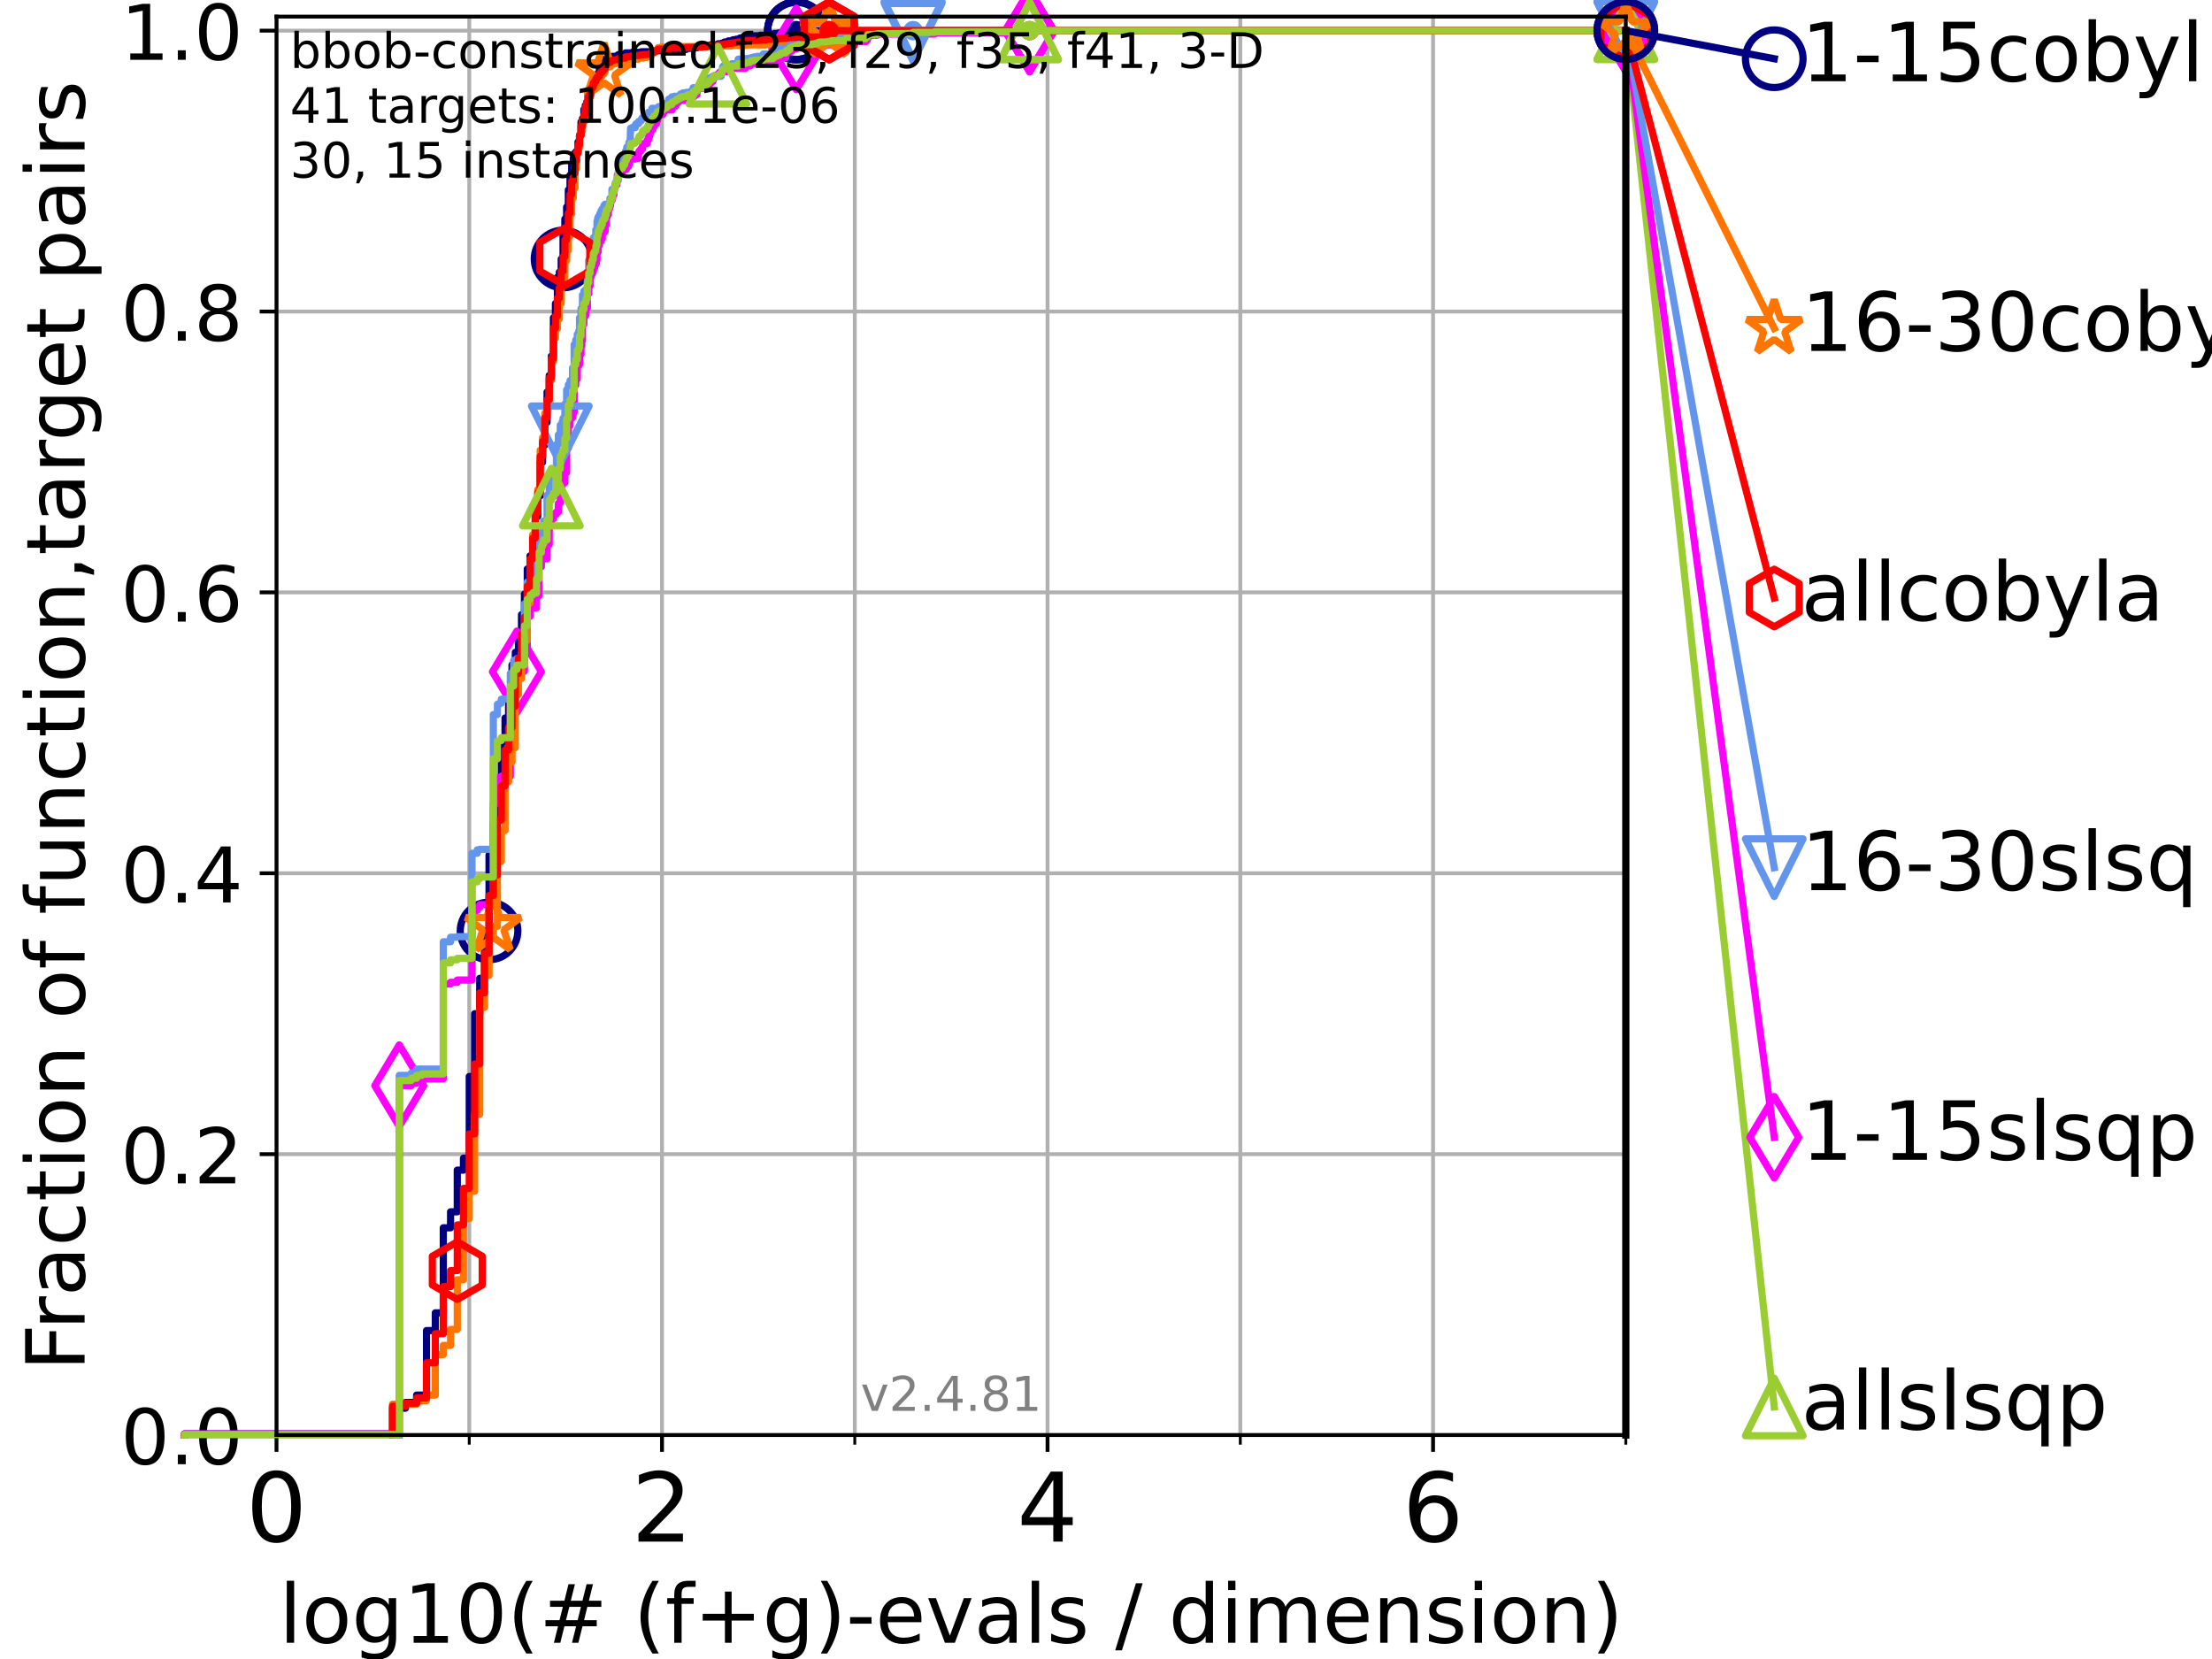 <?xml version="1.0" encoding="utf-8" standalone="no"?>
<!DOCTYPE svg PUBLIC "-//W3C//DTD SVG 1.1//EN"
  "http://www.w3.org/Graphics/SVG/1.1/DTD/svg11.dtd">
<!-- Created with matplotlib (https://matplotlib.org/) -->
<svg height="345.6pt" version="1.1" viewBox="0 0 460.8 345.6" width="460.8pt" xmlns="http://www.w3.org/2000/svg" xmlns:xlink="http://www.w3.org/1999/xlink">
 <defs>
  <style type="text/css">*{stroke-linecap:butt;stroke-linejoin:round;}</style>
 </defs>
 <g id="figure_1">
  <g id="patch_1">
   <path d="M 0 345.6 
L 460.8 345.6 
L 460.8 0 
L 0 0 
z
" style="fill:#ffffff;"/>
  </g>
  <g id="axes_1">
   <g id="patch_2">
    <path d="M 57.6 298.944 
L 338.688 298.944 
L 338.688 3.456 
L 57.6 3.456 
z
" style="fill:#ffffff;"/>
   </g>
   <g id="matplotlib.axis_1">
    <g id="xtick_1">
     <g id="line2d_1">
      <path clip-path="url(#p74e7533d98)" d="M 57.6 298.944 
L 57.6 3.456 
" style="fill:none;stroke:#b0b0b0;stroke-linecap:square;stroke-width:0.8;"/>
     </g>
     <g id="line2d_2">
      <defs>
       <path d="M 0 0 
L 0 3.5 
" id="m808cd180e5" style="stroke:#000000;stroke-width:0.8;"/>
      </defs>
      <g>
       <use style="stroke:#000000;stroke-width:0.8;" x="57.6" xlink:href="#m808cd180e5" y="298.944"/>
      </g>
     </g>
     <g id="text_1">
      <!-- 0 -->
      <g transform="translate(51.237 321.141)scale(0.2 -0.2)">
       <defs>
        <path d="M 31.781 66.406 
Q 24.172 66.406 20.328 58.906 
Q 16.5 51.422 16.5 36.375 
Q 16.5 21.391 20.328 13.891 
Q 24.172 6.391 31.781 6.391 
Q 39.453 6.391 43.281 13.891 
Q 47.125 21.391 47.125 36.375 
Q 47.125 51.422 43.281 58.906 
Q 39.453 66.406 31.781 66.406 
z
M 31.781 74.219 
Q 44.047 74.219 50.516 64.516 
Q 56.984 54.828 56.984 36.375 
Q 56.984 17.969 50.516 8.266 
Q 44.047 -1.422 31.781 -1.422 
Q 19.531 -1.422 13.062 8.266 
Q 6.594 17.969 6.594 36.375 
Q 6.594 54.828 13.062 64.516 
Q 19.531 74.219 31.781 74.219 
z
" id="DejaVuSans-48"/>
       </defs>
       <use xlink:href="#DejaVuSans-48"/>
      </g>
     </g>
    </g>
    <g id="xtick_2">
     <g id="line2d_3">
      <path clip-path="url(#p74e7533d98)" d="M 137.911 298.944 
L 137.911 3.456 
" style="fill:none;stroke:#b0b0b0;stroke-linecap:square;stroke-width:0.8;"/>
     </g>
     <g id="line2d_4">
      <g>
       <use style="stroke:#000000;stroke-width:0.8;" x="137.911" xlink:href="#m808cd180e5" y="298.944"/>
      </g>
     </g>
     <g id="text_2">
      <!-- 2 -->
      <g transform="translate(131.548 321.141)scale(0.2 -0.2)">
       <defs>
        <path d="M 19.188 8.297 
L 53.609 8.297 
L 53.609 0 
L 7.328 0 
L 7.328 8.297 
Q 12.938 14.109 22.625 23.891 
Q 32.328 33.688 34.812 36.531 
Q 39.547 41.844 41.422 45.531 
Q 43.312 49.219 43.312 52.781 
Q 43.312 58.594 39.234 62.25 
Q 35.156 65.922 28.609 65.922 
Q 23.969 65.922 18.812 64.312 
Q 13.672 62.703 7.812 59.422 
L 7.812 69.391 
Q 13.766 71.781 18.938 73 
Q 24.125 74.219 28.422 74.219 
Q 39.75 74.219 46.484 68.547 
Q 53.219 62.891 53.219 53.422 
Q 53.219 48.922 51.531 44.891 
Q 49.859 40.875 45.406 35.406 
Q 44.188 33.984 37.641 27.219 
Q 31.109 20.453 19.188 8.297 
z
" id="DejaVuSans-50"/>
       </defs>
       <use xlink:href="#DejaVuSans-50"/>
      </g>
     </g>
    </g>
    <g id="xtick_3">
     <g id="line2d_5">
      <path clip-path="url(#p74e7533d98)" d="M 218.222 298.944 
L 218.222 3.456 
" style="fill:none;stroke:#b0b0b0;stroke-linecap:square;stroke-width:0.8;"/>
     </g>
     <g id="line2d_6">
      <g>
       <use style="stroke:#000000;stroke-width:0.8;" x="218.222" xlink:href="#m808cd180e5" y="298.944"/>
      </g>
     </g>
     <g id="text_3">
      <!-- 4 -->
      <g transform="translate(211.859 321.141)scale(0.2 -0.2)">
       <defs>
        <path d="M 37.797 64.312 
L 12.891 25.391 
L 37.797 25.391 
z
M 35.203 72.906 
L 47.609 72.906 
L 47.609 25.391 
L 58.016 25.391 
L 58.016 17.188 
L 47.609 17.188 
L 47.609 0 
L 37.797 0 
L 37.797 17.188 
L 4.891 17.188 
L 4.891 26.703 
z
" id="DejaVuSans-52"/>
       </defs>
       <use xlink:href="#DejaVuSans-52"/>
      </g>
     </g>
    </g>
    <g id="xtick_4">
     <g id="line2d_7">
      <path clip-path="url(#p74e7533d98)" d="M 298.533 298.944 
L 298.533 3.456 
" style="fill:none;stroke:#b0b0b0;stroke-linecap:square;stroke-width:0.8;"/>
     </g>
     <g id="line2d_8">
      <g>
       <use style="stroke:#000000;stroke-width:0.8;" x="298.533" xlink:href="#m808cd180e5" y="298.944"/>
      </g>
     </g>
     <g id="text_4">
      <!-- 6 -->
      <g transform="translate(292.17 321.141)scale(0.2 -0.2)">
       <defs>
        <path d="M 33.016 40.375 
Q 26.375 40.375 22.484 35.828 
Q 18.609 31.297 18.609 23.391 
Q 18.609 15.531 22.484 10.953 
Q 26.375 6.391 33.016 6.391 
Q 39.656 6.391 43.531 10.953 
Q 47.406 15.531 47.406 23.391 
Q 47.406 31.297 43.531 35.828 
Q 39.656 40.375 33.016 40.375 
z
M 52.594 71.297 
L 52.594 62.312 
Q 48.875 64.062 45.094 64.984 
Q 41.312 65.922 37.594 65.922 
Q 27.828 65.922 22.672 59.328 
Q 17.531 52.734 16.797 39.406 
Q 19.672 43.656 24.016 45.922 
Q 28.375 48.188 33.594 48.188 
Q 44.578 48.188 50.953 41.516 
Q 57.328 34.859 57.328 23.391 
Q 57.328 12.156 50.688 5.359 
Q 44.047 -1.422 33.016 -1.422 
Q 20.359 -1.422 13.672 8.266 
Q 6.984 17.969 6.984 36.375 
Q 6.984 53.656 15.188 63.938 
Q 23.391 74.219 37.203 74.219 
Q 40.922 74.219 44.703 73.484 
Q 48.484 72.75 52.594 71.297 
z
" id="DejaVuSans-54"/>
       </defs>
       <use xlink:href="#DejaVuSans-54"/>
      </g>
     </g>
    </g>
    <g id="xtick_5">
     <g id="line2d_9">
      <path clip-path="url(#p74e7533d98)" d="M 97.755 298.944 
L 97.755 3.456 
" style="fill:none;stroke:#b0b0b0;stroke-linecap:square;stroke-width:0.8;"/>
     </g>
     <g id="line2d_10">
      <defs>
       <path d="M 0 0 
L 0 2 
" id="m61adca64de" style="stroke:#000000;stroke-width:0.6;"/>
      </defs>
      <g>
       <use style="stroke:#000000;stroke-width:0.6;" x="97.755" xlink:href="#m61adca64de" y="298.944"/>
      </g>
     </g>
    </g>
    <g id="xtick_6">
     <g id="line2d_11">
      <path clip-path="url(#p74e7533d98)" d="M 178.066 298.944 
L 178.066 3.456 
" style="fill:none;stroke:#b0b0b0;stroke-linecap:square;stroke-width:0.8;"/>
     </g>
     <g id="line2d_12">
      <g>
       <use style="stroke:#000000;stroke-width:0.6;" x="178.066" xlink:href="#m61adca64de" y="298.944"/>
      </g>
     </g>
    </g>
    <g id="xtick_7">
     <g id="line2d_13">
      <path clip-path="url(#p74e7533d98)" d="M 258.377 298.944 
L 258.377 3.456 
" style="fill:none;stroke:#b0b0b0;stroke-linecap:square;stroke-width:0.8;"/>
     </g>
     <g id="line2d_14">
      <g>
       <use style="stroke:#000000;stroke-width:0.6;" x="258.377" xlink:href="#m61adca64de" y="298.944"/>
      </g>
     </g>
    </g>
    <g id="xtick_8">
     <g id="line2d_15">
      <path clip-path="url(#p74e7533d98)" d="M 338.688 298.944 
L 338.688 3.456 
" style="fill:none;stroke:#b0b0b0;stroke-linecap:square;stroke-width:0.8;"/>
     </g>
     <g id="line2d_16">
      <g>
       <use style="stroke:#000000;stroke-width:0.6;" x="338.688" xlink:href="#m61adca64de" y="298.944"/>
      </g>
     </g>
    </g>
    <g id="text_5">
     <!-- log10(# (f+g)-evals / dimension) -->
     <g transform="translate(58.145 342.218)scale(0.17 -0.17)">
      <defs>
       <path d="M 9.422 75.984 
L 18.406 75.984 
L 18.406 0 
L 9.422 0 
z
" id="DejaVuSans-108"/>
       <path d="M 30.609 48.391 
Q 23.391 48.391 19.188 42.75 
Q 14.984 37.109 14.984 27.297 
Q 14.984 17.484 19.156 11.844 
Q 23.344 6.203 30.609 6.203 
Q 37.797 6.203 41.984 11.859 
Q 46.188 17.531 46.188 27.297 
Q 46.188 37.016 41.984 42.703 
Q 37.797 48.391 30.609 48.391 
z
M 30.609 56 
Q 42.328 56 49.016 48.375 
Q 55.719 40.766 55.719 27.297 
Q 55.719 13.875 49.016 6.219 
Q 42.328 -1.422 30.609 -1.422 
Q 18.844 -1.422 12.172 6.219 
Q 5.516 13.875 5.516 27.297 
Q 5.516 40.766 12.172 48.375 
Q 18.844 56 30.609 56 
z
" id="DejaVuSans-111"/>
       <path d="M 45.406 27.984 
Q 45.406 37.75 41.375 43.109 
Q 37.359 48.484 30.078 48.484 
Q 22.859 48.484 18.828 43.109 
Q 14.797 37.75 14.797 27.984 
Q 14.797 18.266 18.828 12.891 
Q 22.859 7.516 30.078 7.516 
Q 37.359 7.516 41.375 12.891 
Q 45.406 18.266 45.406 27.984 
z
M 54.391 6.781 
Q 54.391 -7.172 48.188 -13.984 
Q 42 -20.797 29.203 -20.797 
Q 24.469 -20.797 20.266 -20.094 
Q 16.062 -19.391 12.109 -17.922 
L 12.109 -9.188 
Q 16.062 -11.328 19.922 -12.344 
Q 23.781 -13.375 27.781 -13.375 
Q 36.625 -13.375 41.016 -8.766 
Q 45.406 -4.156 45.406 5.172 
L 45.406 9.625 
Q 42.625 4.781 38.281 2.391 
Q 33.938 0 27.875 0 
Q 17.828 0 11.672 7.656 
Q 5.516 15.328 5.516 27.984 
Q 5.516 40.672 11.672 48.328 
Q 17.828 56 27.875 56 
Q 33.938 56 38.281 53.609 
Q 42.625 51.219 45.406 46.391 
L 45.406 54.688 
L 54.391 54.688 
z
" id="DejaVuSans-103"/>
       <path d="M 12.406 8.297 
L 28.516 8.297 
L 28.516 63.922 
L 10.984 60.406 
L 10.984 69.391 
L 28.422 72.906 
L 38.281 72.906 
L 38.281 8.297 
L 54.391 8.297 
L 54.391 0 
L 12.406 0 
z
" id="DejaVuSans-49"/>
       <path d="M 31 75.875 
Q 24.469 64.656 21.281 53.656 
Q 18.109 42.672 18.109 31.391 
Q 18.109 20.125 21.312 9.062 
Q 24.516 -2 31 -13.188 
L 23.188 -13.188 
Q 15.875 -1.703 12.234 9.375 
Q 8.594 20.453 8.594 31.391 
Q 8.594 42.281 12.203 53.312 
Q 15.828 64.359 23.188 75.875 
z
" id="DejaVuSans-40"/>
       <path d="M 51.125 44 
L 36.922 44 
L 32.812 27.688 
L 47.125 27.688 
z
M 43.797 71.781 
L 38.719 51.516 
L 52.984 51.516 
L 58.109 71.781 
L 65.922 71.781 
L 60.891 51.516 
L 76.125 51.516 
L 76.125 44 
L 58.984 44 
L 54.984 27.688 
L 70.516 27.688 
L 70.516 20.219 
L 53.078 20.219 
L 48 0 
L 40.188 0 
L 45.219 20.219 
L 30.906 20.219 
L 25.875 0 
L 18.016 0 
L 23.094 20.219 
L 7.719 20.219 
L 7.719 27.688 
L 24.906 27.688 
L 29 44 
L 13.281 44 
L 13.281 51.516 
L 30.906 51.516 
L 35.891 71.781 
z
" id="DejaVuSans-35"/>
       <path id="DejaVuSans-32"/>
       <path d="M 37.109 75.984 
L 37.109 68.5 
L 28.516 68.5 
Q 23.688 68.5 21.797 66.547 
Q 19.922 64.594 19.922 59.516 
L 19.922 54.688 
L 34.719 54.688 
L 34.719 47.703 
L 19.922 47.703 
L 19.922 0 
L 10.891 0 
L 10.891 47.703 
L 2.297 47.703 
L 2.297 54.688 
L 10.891 54.688 
L 10.891 58.5 
Q 10.891 67.625 15.141 71.797 
Q 19.391 75.984 28.609 75.984 
z
" id="DejaVuSans-102"/>
       <path d="M 46 62.703 
L 46 35.5 
L 73.188 35.5 
L 73.188 27.203 
L 46 27.203 
L 46 0 
L 37.797 0 
L 37.797 27.203 
L 10.594 27.203 
L 10.594 35.5 
L 37.797 35.5 
L 37.797 62.703 
z
" id="DejaVuSans-43"/>
       <path d="M 8.016 75.875 
L 15.828 75.875 
Q 23.141 64.359 26.781 53.312 
Q 30.422 42.281 30.422 31.391 
Q 30.422 20.453 26.781 9.375 
Q 23.141 -1.703 15.828 -13.188 
L 8.016 -13.188 
Q 14.5 -2 17.703 9.062 
Q 20.906 20.125 20.906 31.391 
Q 20.906 42.672 17.703 53.656 
Q 14.5 64.656 8.016 75.875 
z
" id="DejaVuSans-41"/>
       <path d="M 4.891 31.391 
L 31.203 31.391 
L 31.203 23.391 
L 4.891 23.391 
z
" id="DejaVuSans-45"/>
       <path d="M 56.203 29.594 
L 56.203 25.203 
L 14.891 25.203 
Q 15.484 15.922 20.484 11.062 
Q 25.484 6.203 34.422 6.203 
Q 39.594 6.203 44.453 7.469 
Q 49.312 8.734 54.109 11.281 
L 54.109 2.781 
Q 49.266 0.734 44.188 -0.344 
Q 39.109 -1.422 33.891 -1.422 
Q 20.797 -1.422 13.156 6.188 
Q 5.516 13.812 5.516 26.812 
Q 5.516 40.234 12.766 48.109 
Q 20.016 56 32.328 56 
Q 43.359 56 49.781 48.891 
Q 56.203 41.797 56.203 29.594 
z
M 47.219 32.234 
Q 47.125 39.594 43.094 43.984 
Q 39.062 48.391 32.422 48.391 
Q 24.906 48.391 20.391 44.141 
Q 15.875 39.891 15.188 32.172 
z
" id="DejaVuSans-101"/>
       <path d="M 2.984 54.688 
L 12.5 54.688 
L 29.594 8.797 
L 46.688 54.688 
L 56.203 54.688 
L 35.688 0 
L 23.484 0 
z
" id="DejaVuSans-118"/>
       <path d="M 34.281 27.484 
Q 23.391 27.484 19.188 25 
Q 14.984 22.516 14.984 16.5 
Q 14.984 11.719 18.141 8.906 
Q 21.297 6.109 26.703 6.109 
Q 34.188 6.109 38.703 11.406 
Q 43.219 16.703 43.219 25.484 
L 43.219 27.484 
z
M 52.203 31.203 
L 52.203 0 
L 43.219 0 
L 43.219 8.297 
Q 40.141 3.328 35.547 0.953 
Q 30.953 -1.422 24.312 -1.422 
Q 15.922 -1.422 10.953 3.297 
Q 6 8.016 6 15.922 
Q 6 25.141 12.172 29.828 
Q 18.359 34.516 30.609 34.516 
L 43.219 34.516 
L 43.219 35.406 
Q 43.219 41.609 39.141 45 
Q 35.062 48.391 27.688 48.391 
Q 23 48.391 18.547 47.266 
Q 14.109 46.141 10.016 43.891 
L 10.016 52.203 
Q 14.938 54.109 19.578 55.047 
Q 24.219 56 28.609 56 
Q 40.484 56 46.344 49.844 
Q 52.203 43.703 52.203 31.203 
z
" id="DejaVuSans-97"/>
       <path d="M 44.281 53.078 
L 44.281 44.578 
Q 40.484 46.531 36.375 47.5 
Q 32.281 48.484 27.875 48.484 
Q 21.188 48.484 17.844 46.438 
Q 14.5 44.391 14.5 40.281 
Q 14.5 37.156 16.891 35.375 
Q 19.281 33.594 26.516 31.984 
L 29.594 31.297 
Q 39.156 29.25 43.188 25.516 
Q 47.219 21.781 47.219 15.094 
Q 47.219 7.469 41.188 3.016 
Q 35.156 -1.422 24.609 -1.422 
Q 20.219 -1.422 15.453 -0.562 
Q 10.688 0.297 5.422 2 
L 5.422 11.281 
Q 10.406 8.688 15.234 7.391 
Q 20.062 6.109 24.812 6.109 
Q 31.156 6.109 34.562 8.281 
Q 37.984 10.453 37.984 14.406 
Q 37.984 18.062 35.516 20.016 
Q 33.062 21.969 24.703 23.781 
L 21.578 24.516 
Q 13.234 26.266 9.516 29.906 
Q 5.812 33.547 5.812 39.891 
Q 5.812 47.609 11.281 51.797 
Q 16.75 56 26.812 56 
Q 31.781 56 36.172 55.266 
Q 40.578 54.547 44.281 53.078 
z
" id="DejaVuSans-115"/>
       <path d="M 25.391 72.906 
L 33.688 72.906 
L 8.297 -9.281 
L 0 -9.281 
z
" id="DejaVuSans-47"/>
       <path d="M 45.406 46.391 
L 45.406 75.984 
L 54.391 75.984 
L 54.391 0 
L 45.406 0 
L 45.406 8.203 
Q 42.578 3.328 38.25 0.953 
Q 33.938 -1.422 27.875 -1.422 
Q 17.969 -1.422 11.734 6.484 
Q 5.516 14.406 5.516 27.297 
Q 5.516 40.188 11.734 48.094 
Q 17.969 56 27.875 56 
Q 33.938 56 38.25 53.625 
Q 42.578 51.266 45.406 46.391 
z
M 14.797 27.297 
Q 14.797 17.391 18.875 11.75 
Q 22.953 6.109 30.078 6.109 
Q 37.203 6.109 41.297 11.75 
Q 45.406 17.391 45.406 27.297 
Q 45.406 37.203 41.297 42.844 
Q 37.203 48.484 30.078 48.484 
Q 22.953 48.484 18.875 42.844 
Q 14.797 37.203 14.797 27.297 
z
" id="DejaVuSans-100"/>
       <path d="M 9.422 54.688 
L 18.406 54.688 
L 18.406 0 
L 9.422 0 
z
M 9.422 75.984 
L 18.406 75.984 
L 18.406 64.594 
L 9.422 64.594 
z
" id="DejaVuSans-105"/>
       <path d="M 52 44.188 
Q 55.375 50.25 60.062 53.125 
Q 64.75 56 71.094 56 
Q 79.641 56 84.281 50.016 
Q 88.922 44.047 88.922 33.016 
L 88.922 0 
L 79.891 0 
L 79.891 32.719 
Q 79.891 40.578 77.094 44.375 
Q 74.312 48.188 68.609 48.188 
Q 61.625 48.188 57.562 43.547 
Q 53.516 38.922 53.516 30.906 
L 53.516 0 
L 44.484 0 
L 44.484 32.719 
Q 44.484 40.625 41.703 44.406 
Q 38.922 48.188 33.109 48.188 
Q 26.219 48.188 22.156 43.531 
Q 18.109 38.875 18.109 30.906 
L 18.109 0 
L 9.078 0 
L 9.078 54.688 
L 18.109 54.688 
L 18.109 46.188 
Q 21.188 51.219 25.484 53.609 
Q 29.781 56 35.688 56 
Q 41.656 56 45.828 52.969 
Q 50 49.953 52 44.188 
z
" id="DejaVuSans-109"/>
       <path d="M 54.891 33.016 
L 54.891 0 
L 45.906 0 
L 45.906 32.719 
Q 45.906 40.484 42.875 44.328 
Q 39.844 48.188 33.797 48.188 
Q 26.516 48.188 22.312 43.547 
Q 18.109 38.922 18.109 30.906 
L 18.109 0 
L 9.078 0 
L 9.078 54.688 
L 18.109 54.688 
L 18.109 46.188 
Q 21.344 51.125 25.703 53.562 
Q 30.078 56 35.797 56 
Q 45.219 56 50.047 50.172 
Q 54.891 44.344 54.891 33.016 
z
" id="DejaVuSans-110"/>
      </defs>
      <use xlink:href="#DejaVuSans-108"/>
      <use x="27.783" xlink:href="#DejaVuSans-111"/>
      <use x="88.965" xlink:href="#DejaVuSans-103"/>
      <use x="152.441" xlink:href="#DejaVuSans-49"/>
      <use x="216.064" xlink:href="#DejaVuSans-48"/>
      <use x="279.688" xlink:href="#DejaVuSans-40"/>
      <use x="318.701" xlink:href="#DejaVuSans-35"/>
      <use x="402.49" xlink:href="#DejaVuSans-32"/>
      <use x="434.277" xlink:href="#DejaVuSans-40"/>
      <use x="473.291" xlink:href="#DejaVuSans-102"/>
      <use x="508.496" xlink:href="#DejaVuSans-43"/>
      <use x="592.285" xlink:href="#DejaVuSans-103"/>
      <use x="655.762" xlink:href="#DejaVuSans-41"/>
      <use x="694.775" xlink:href="#DejaVuSans-45"/>
      <use x="730.859" xlink:href="#DejaVuSans-101"/>
      <use x="792.383" xlink:href="#DejaVuSans-118"/>
      <use x="851.562" xlink:href="#DejaVuSans-97"/>
      <use x="912.842" xlink:href="#DejaVuSans-108"/>
      <use x="940.625" xlink:href="#DejaVuSans-115"/>
      <use x="992.725" xlink:href="#DejaVuSans-32"/>
      <use x="1024.512" xlink:href="#DejaVuSans-47"/>
      <use x="1058.203" xlink:href="#DejaVuSans-32"/>
      <use x="1089.99" xlink:href="#DejaVuSans-100"/>
      <use x="1153.467" xlink:href="#DejaVuSans-105"/>
      <use x="1181.25" xlink:href="#DejaVuSans-109"/>
      <use x="1278.662" xlink:href="#DejaVuSans-101"/>
      <use x="1340.186" xlink:href="#DejaVuSans-110"/>
      <use x="1403.564" xlink:href="#DejaVuSans-115"/>
      <use x="1455.664" xlink:href="#DejaVuSans-105"/>
      <use x="1483.447" xlink:href="#DejaVuSans-111"/>
      <use x="1544.629" xlink:href="#DejaVuSans-110"/>
      <use x="1608.008" xlink:href="#DejaVuSans-41"/>
     </g>
    </g>
   </g>
   <g id="matplotlib.axis_2">
    <g id="ytick_1">
     <g id="line2d_17">
      <path clip-path="url(#p74e7533d98)" d="M 57.6 298.944 
L 338.688 298.944 
" style="fill:none;stroke:#b0b0b0;stroke-linecap:square;stroke-width:0.8;"/>
     </g>
     <g id="line2d_18">
      <defs>
       <path d="M 0 0 
L -3.5 0 
" id="m89d2e97d59" style="stroke:#000000;stroke-width:0.8;"/>
      </defs>
      <g>
       <use style="stroke:#000000;stroke-width:0.8;" x="57.6" xlink:href="#m89d2e97d59" y="298.944"/>
      </g>
     </g>
     <g id="text_6">
      <!-- 0.0 -->
      <g transform="translate(25.155 305.023)scale(0.16 -0.16)">
       <defs>
        <path d="M 10.688 12.406 
L 21 12.406 
L 21 0 
L 10.688 0 
z
" id="DejaVuSans-46"/>
       </defs>
       <use xlink:href="#DejaVuSans-48"/>
       <use x="63.623" xlink:href="#DejaVuSans-46"/>
       <use x="95.41" xlink:href="#DejaVuSans-48"/>
      </g>
     </g>
    </g>
    <g id="ytick_2">
     <g id="line2d_19">
      <path clip-path="url(#p74e7533d98)" d="M 57.6 240.432 
L 338.688 240.432 
" style="fill:none;stroke:#b0b0b0;stroke-linecap:square;stroke-width:0.8;"/>
     </g>
     <g id="line2d_20">
      <g>
       <use style="stroke:#000000;stroke-width:0.8;" x="57.6" xlink:href="#m89d2e97d59" y="240.432"/>
      </g>
     </g>
     <g id="text_7">
      <!-- 0.2 -->
      <g transform="translate(25.155 246.51)scale(0.16 -0.16)">
       <use xlink:href="#DejaVuSans-48"/>
       <use x="63.623" xlink:href="#DejaVuSans-46"/>
       <use x="95.41" xlink:href="#DejaVuSans-50"/>
      </g>
     </g>
    </g>
    <g id="ytick_3">
     <g id="line2d_21">
      <path clip-path="url(#p74e7533d98)" d="M 57.6 181.919 
L 338.688 181.919 
" style="fill:none;stroke:#b0b0b0;stroke-linecap:square;stroke-width:0.8;"/>
     </g>
     <g id="line2d_22">
      <g>
       <use style="stroke:#000000;stroke-width:0.8;" x="57.6" xlink:href="#m89d2e97d59" y="181.919"/>
      </g>
     </g>
     <g id="text_8">
      <!-- 0.4 -->
      <g transform="translate(25.155 187.998)scale(0.16 -0.16)">
       <use xlink:href="#DejaVuSans-48"/>
       <use x="63.623" xlink:href="#DejaVuSans-46"/>
       <use x="95.41" xlink:href="#DejaVuSans-52"/>
      </g>
     </g>
    </g>
    <g id="ytick_4">
     <g id="line2d_23">
      <path clip-path="url(#p74e7533d98)" d="M 57.6 123.407 
L 338.688 123.407 
" style="fill:none;stroke:#b0b0b0;stroke-linecap:square;stroke-width:0.8;"/>
     </g>
     <g id="line2d_24">
      <g>
       <use style="stroke:#000000;stroke-width:0.8;" x="57.6" xlink:href="#m89d2e97d59" y="123.407"/>
      </g>
     </g>
     <g id="text_9">
      <!-- 0.6 -->
      <g transform="translate(25.155 129.485)scale(0.16 -0.16)">
       <use xlink:href="#DejaVuSans-48"/>
       <use x="63.623" xlink:href="#DejaVuSans-46"/>
       <use x="95.41" xlink:href="#DejaVuSans-54"/>
      </g>
     </g>
    </g>
    <g id="ytick_5">
     <g id="line2d_25">
      <path clip-path="url(#p74e7533d98)" d="M 57.6 64.894 
L 338.688 64.894 
" style="fill:none;stroke:#b0b0b0;stroke-linecap:square;stroke-width:0.8;"/>
     </g>
     <g id="line2d_26">
      <g>
       <use style="stroke:#000000;stroke-width:0.8;" x="57.6" xlink:href="#m89d2e97d59" y="64.894"/>
      </g>
     </g>
     <g id="text_10">
      <!-- 0.8 -->
      <g transform="translate(25.155 70.973)scale(0.16 -0.16)">
       <defs>
        <path d="M 31.781 34.625 
Q 24.75 34.625 20.719 30.859 
Q 16.703 27.094 16.703 20.516 
Q 16.703 13.922 20.719 10.156 
Q 24.75 6.391 31.781 6.391 
Q 38.812 6.391 42.859 10.172 
Q 46.922 13.969 46.922 20.516 
Q 46.922 27.094 42.891 30.859 
Q 38.875 34.625 31.781 34.625 
z
M 21.922 38.812 
Q 15.578 40.375 12.031 44.719 
Q 8.5 49.078 8.5 55.328 
Q 8.5 64.062 14.719 69.141 
Q 20.953 74.219 31.781 74.219 
Q 42.672 74.219 48.875 69.141 
Q 55.078 64.062 55.078 55.328 
Q 55.078 49.078 51.531 44.719 
Q 48 40.375 41.703 38.812 
Q 48.828 37.156 52.797 32.312 
Q 56.781 27.484 56.781 20.516 
Q 56.781 9.906 50.312 4.234 
Q 43.844 -1.422 31.781 -1.422 
Q 19.734 -1.422 13.25 4.234 
Q 6.781 9.906 6.781 20.516 
Q 6.781 27.484 10.781 32.312 
Q 14.797 37.156 21.922 38.812 
z
M 18.312 54.391 
Q 18.312 48.734 21.844 45.562 
Q 25.391 42.391 31.781 42.391 
Q 38.141 42.391 41.719 45.562 
Q 45.312 48.734 45.312 54.391 
Q 45.312 60.062 41.719 63.234 
Q 38.141 66.406 31.781 66.406 
Q 25.391 66.406 21.844 63.234 
Q 18.312 60.062 18.312 54.391 
z
" id="DejaVuSans-56"/>
       </defs>
       <use xlink:href="#DejaVuSans-48"/>
       <use x="63.623" xlink:href="#DejaVuSans-46"/>
       <use x="95.41" xlink:href="#DejaVuSans-56"/>
      </g>
     </g>
    </g>
    <g id="ytick_6">
     <g id="line2d_27">
      <path clip-path="url(#p74e7533d98)" d="M 57.6 6.382 
L 338.688 6.382 
" style="fill:none;stroke:#b0b0b0;stroke-linecap:square;stroke-width:0.8;"/>
     </g>
     <g id="line2d_28">
      <g>
       <use style="stroke:#000000;stroke-width:0.8;" x="57.6" xlink:href="#m89d2e97d59" y="6.382"/>
      </g>
     </g>
     <g id="text_11">
      <!-- 1.0 -->
      <g transform="translate(25.155 12.46)scale(0.16 -0.16)">
       <use xlink:href="#DejaVuSans-49"/>
       <use x="63.623" xlink:href="#DejaVuSans-46"/>
       <use x="95.41" xlink:href="#DejaVuSans-48"/>
      </g>
     </g>
    </g>
    <g id="text_12">
     <!-- Fraction of function,target pairs -->
     <g transform="translate(17.62 285.585)rotate(-90)scale(0.17 -0.17)">
      <defs>
       <path d="M 9.812 72.906 
L 51.703 72.906 
L 51.703 64.594 
L 19.672 64.594 
L 19.672 43.109 
L 48.578 43.109 
L 48.578 34.812 
L 19.672 34.812 
L 19.672 0 
L 9.812 0 
z
" id="DejaVuSans-70"/>
       <path d="M 41.109 46.297 
Q 39.594 47.172 37.812 47.578 
Q 36.031 48 33.891 48 
Q 26.266 48 22.188 43.047 
Q 18.109 38.094 18.109 28.812 
L 18.109 0 
L 9.078 0 
L 9.078 54.688 
L 18.109 54.688 
L 18.109 46.188 
Q 20.953 51.172 25.484 53.578 
Q 30.031 56 36.531 56 
Q 37.453 56 38.578 55.875 
Q 39.703 55.766 41.062 55.516 
z
" id="DejaVuSans-114"/>
       <path d="M 48.781 52.594 
L 48.781 44.188 
Q 44.969 46.297 41.141 47.344 
Q 37.312 48.391 33.406 48.391 
Q 24.656 48.391 19.812 42.844 
Q 14.984 37.312 14.984 27.297 
Q 14.984 17.281 19.812 11.734 
Q 24.656 6.203 33.406 6.203 
Q 37.312 6.203 41.141 7.25 
Q 44.969 8.297 48.781 10.406 
L 48.781 2.094 
Q 45.016 0.344 40.984 -0.531 
Q 36.969 -1.422 32.422 -1.422 
Q 20.062 -1.422 12.781 6.344 
Q 5.516 14.109 5.516 27.297 
Q 5.516 40.672 12.859 48.328 
Q 20.219 56 33.016 56 
Q 37.156 56 41.109 55.141 
Q 45.062 54.297 48.781 52.594 
z
" id="DejaVuSans-99"/>
       <path d="M 18.312 70.219 
L 18.312 54.688 
L 36.812 54.688 
L 36.812 47.703 
L 18.312 47.703 
L 18.312 18.016 
Q 18.312 11.328 20.141 9.422 
Q 21.969 7.516 27.594 7.516 
L 36.812 7.516 
L 36.812 0 
L 27.594 0 
Q 17.188 0 13.234 3.875 
Q 9.281 7.766 9.281 18.016 
L 9.281 47.703 
L 2.688 47.703 
L 2.688 54.688 
L 9.281 54.688 
L 9.281 70.219 
z
" id="DejaVuSans-116"/>
       <path d="M 8.5 21.578 
L 8.5 54.688 
L 17.484 54.688 
L 17.484 21.922 
Q 17.484 14.156 20.5 10.266 
Q 23.531 6.391 29.594 6.391 
Q 36.859 6.391 41.078 11.031 
Q 45.312 15.672 45.312 23.688 
L 45.312 54.688 
L 54.297 54.688 
L 54.297 0 
L 45.312 0 
L 45.312 8.406 
Q 42.047 3.422 37.719 1 
Q 33.406 -1.422 27.688 -1.422 
Q 18.266 -1.422 13.375 4.438 
Q 8.5 10.297 8.5 21.578 
z
M 31.109 56 
z
" id="DejaVuSans-117"/>
       <path d="M 11.719 12.406 
L 22.016 12.406 
L 22.016 4 
L 14.016 -11.625 
L 7.719 -11.625 
L 11.719 4 
z
" id="DejaVuSans-44"/>
       <path d="M 18.109 8.203 
L 18.109 -20.797 
L 9.078 -20.797 
L 9.078 54.688 
L 18.109 54.688 
L 18.109 46.391 
Q 20.953 51.266 25.266 53.625 
Q 29.594 56 35.594 56 
Q 45.562 56 51.781 48.094 
Q 58.016 40.188 58.016 27.297 
Q 58.016 14.406 51.781 6.484 
Q 45.562 -1.422 35.594 -1.422 
Q 29.594 -1.422 25.266 0.953 
Q 20.953 3.328 18.109 8.203 
z
M 48.688 27.297 
Q 48.688 37.203 44.609 42.844 
Q 40.531 48.484 33.406 48.484 
Q 26.266 48.484 22.188 42.844 
Q 18.109 37.203 18.109 27.297 
Q 18.109 17.391 22.188 11.75 
Q 26.266 6.109 33.406 6.109 
Q 40.531 6.109 44.609 11.75 
Q 48.688 17.391 48.688 27.297 
z
" id="DejaVuSans-112"/>
      </defs>
      <use xlink:href="#DejaVuSans-70"/>
      <use x="50.27" xlink:href="#DejaVuSans-114"/>
      <use x="91.383" xlink:href="#DejaVuSans-97"/>
      <use x="152.662" xlink:href="#DejaVuSans-99"/>
      <use x="207.643" xlink:href="#DejaVuSans-116"/>
      <use x="246.852" xlink:href="#DejaVuSans-105"/>
      <use x="274.635" xlink:href="#DejaVuSans-111"/>
      <use x="335.816" xlink:href="#DejaVuSans-110"/>
      <use x="399.195" xlink:href="#DejaVuSans-32"/>
      <use x="430.982" xlink:href="#DejaVuSans-111"/>
      <use x="492.164" xlink:href="#DejaVuSans-102"/>
      <use x="527.369" xlink:href="#DejaVuSans-32"/>
      <use x="559.156" xlink:href="#DejaVuSans-102"/>
      <use x="594.361" xlink:href="#DejaVuSans-117"/>
      <use x="657.74" xlink:href="#DejaVuSans-110"/>
      <use x="721.119" xlink:href="#DejaVuSans-99"/>
      <use x="776.1" xlink:href="#DejaVuSans-116"/>
      <use x="815.309" xlink:href="#DejaVuSans-105"/>
      <use x="843.092" xlink:href="#DejaVuSans-111"/>
      <use x="904.273" xlink:href="#DejaVuSans-110"/>
      <use x="967.652" xlink:href="#DejaVuSans-44"/>
      <use x="999.439" xlink:href="#DejaVuSans-116"/>
      <use x="1038.648" xlink:href="#DejaVuSans-97"/>
      <use x="1099.928" xlink:href="#DejaVuSans-114"/>
      <use x="1139.291" xlink:href="#DejaVuSans-103"/>
      <use x="1202.768" xlink:href="#DejaVuSans-101"/>
      <use x="1264.291" xlink:href="#DejaVuSans-116"/>
      <use x="1303.5" xlink:href="#DejaVuSans-32"/>
      <use x="1335.287" xlink:href="#DejaVuSans-112"/>
      <use x="1398.764" xlink:href="#DejaVuSans-97"/>
      <use x="1460.043" xlink:href="#DejaVuSans-105"/>
      <use x="1487.826" xlink:href="#DejaVuSans-114"/>
      <use x="1528.939" xlink:href="#DejaVuSans-115"/>
     </g>
    </g>
   </g>
   <g id="line2d_29">
    <defs>
     <path d="M 0 1.5 
C 0.398 1.5 0.779 1.342 1.061 1.061 
C 1.342 0.779 1.5 0.398 1.5 0 
C 1.5 -0.398 1.342 -0.779 1.061 -1.061 
C 0.779 -1.342 0.398 -1.5 0 -1.5 
C -0.398 -1.5 -0.779 -1.342 -1.061 -1.061 
C -1.342 -0.779 -1.5 -0.398 -1.5 0 
C -1.5 0.398 -1.342 0.779 -1.061 1.061 
C -0.779 1.342 -0.398 1.5 0 1.5 
z
" id="m229790a2f0" style="stroke:#000080;"/>
    </defs>
    <g>
     <use style="fill:#000080;stroke:#000080;" x="165.908" xlink:href="#m229790a2f0" y="6.382"/>
     <use style="fill:#000080;stroke:#000080;" x="165.908" xlink:href="#m229790a2f0" y="6.382"/>
    </g>
   </g>
   <g id="line2d_30">
    <path d="M 38.441 298.944 
L 38.441 298.706 
L 81.776 298.706 
L 81.776 293.354 
L 84.464 293.354 
L 84.464 292.165 
L 86.793 292.165 
L 86.793 290.619 
L 88.847 290.619 
L 88.847 277.18 
L 90.684 277.18 
L 90.684 273.493 
L 92.347 273.493 
L 92.347 255.773 
L 93.864 255.773 
L 93.864 252.443 
L 95.26 252.443 
L 95.26 243.762 
L 96.552 243.762 
L 96.552 241.264 
L 97.755 241.264 
L 97.755 224.257 
L 98.881 224.257 
L 98.881 211.175 
L 99.938 211.175 
L 99.938 203.802 
L 100.935 203.802 
L 100.935 193.931 
L 101.878 193.931 
L 101.878 178.113 
L 102.772 178.113 
L 102.772 171.572 
L 103.623 171.572 
L 103.623 162.296 
L 104.435 162.296 
L 104.435 154.447 
L 105.21 154.447 
L 105.21 149.571 
L 105.952 149.571 
L 105.952 144.338 
L 106.664 144.338 
L 106.664 138.51 
L 107.348 138.51 
L 107.348 135.894 
L 108.006 135.894 
L 108.006 132.921 
L 108.64 132.921 
L 108.64 128.045 
L 109.252 128.045 
L 109.252 123.763 
L 109.843 123.763 
L 109.843 118.531 
L 110.415 118.531 
L 110.415 115.795 
L 110.969 115.795 
L 110.969 112.822 
L 111.506 112.822 
L 111.506 107.589 
L 112.026 107.589 
L 112.026 103.308 
L 112.532 103.308 
L 112.532 96.291 
L 113.023 96.291 
L 113.023 92.723 
L 113.501 92.723 
L 113.501 87.966 
L 113.966 87.966 
L 113.966 81.663 
L 114.419 81.663 
L 114.419 78.214 
L 114.86 78.214 
L 114.86 74.17 
L 115.291 74.17 
L 115.291 66.202 
L 115.711 66.202 
L 115.711 63.229 
L 116.122 63.229 
L 116.122 57.758 
L 116.523 57.758 
L 116.523 56.688 
L 116.914 56.688 
L 116.914 53.953 
L 117.298 53.953 
L 117.298 49.077 
L 117.673 49.077 
L 117.673 45.628 
L 118.04 45.628 
L 118.04 43.13 
L 118.4 43.13 
L 118.4 39.562 
L 118.752 39.562 
L 118.752 36.47 
L 119.097 36.47 
L 119.097 34.211 
L 119.436 34.211 
L 119.436 32.903 
L 119.768 32.903 
L 119.768 31.832 
L 120.094 31.832 
L 120.094 31.475 
L 120.414 31.475 
L 120.414 29.573 
L 120.728 29.573 
L 120.728 28.145 
L 121.037 28.145 
L 121.037 25.41 
L 121.34 25.41 
L 121.34 24.697 
L 121.638 24.697 
L 121.638 22.794 
L 121.931 22.794 
L 121.931 21.961 
L 122.22 21.961 
L 122.22 21.248 
L 122.503 21.248 
L 122.503 19.82 
L 122.782 19.82 
L 122.782 19.226 
L 123.057 19.226 
L 123.057 18.155 
L 123.327 18.155 
L 123.327 17.799 
L 123.594 17.799 
L 123.594 16.49 
L 123.856 16.49 
L 123.856 15.896 
L 124.114 15.896 
L 124.114 15.777 
L 124.369 15.777 
L 124.369 15.539 
L 124.62 15.539 
L 124.62 15.182 
L 124.867 15.182 
L 124.867 14.35 
L 125.111 14.35 
L 125.111 14.231 
L 125.589 14.231 
L 125.589 13.755 
L 126.054 13.755 
L 126.054 12.328 
L 126.507 12.328 
L 126.507 12.209 
L 126.948 12.209 
L 126.948 12.09 
L 127.379 12.09 
L 127.379 11.852 
L 127.59 11.852 
L 127.59 11.733 
L 128.411 11.733 
L 128.411 11.614 
L 128.808 11.614 
L 128.808 11.377 
L 130.309 11.377 
L 130.309 11.02 
L 131.691 11.02 
L 131.691 10.901 
L 133.578 10.901 
L 133.578 10.782 
L 136.202 10.782 
L 136.202 10.663 
L 136.832 10.663 
L 136.832 10.544 
L 139.887 10.544 
L 139.991 10.306 
L 142.928 10.306 
L 142.928 10.068 
L 144.351 10.068 
L 144.351 9.949 
L 145.213 9.949 
L 145.213 9.831 
L 146.252 9.831 
L 146.252 9.712 
L 147.369 9.712 
L 147.369 9.593 
L 147.57 9.593 
L 147.57 9.474 
L 147.967 9.474 
L 147.967 9.355 
L 149.527 9.355 
L 149.587 9.117 
L 150.344 9.117 
L 150.344 8.998 
L 150.905 8.998 
L 150.905 8.76 
L 151.661 8.76 
L 151.714 8.522 
L 152.537 8.522 
L 152.537 8.403 
L 152.687 8.403 
L 152.687 8.284 
L 153.371 8.284 
L 153.371 8.166 
L 153.937 8.166 
L 153.937 8.047 
L 154.121 8.047 
L 154.121 7.928 
L 154.619 7.928 
L 154.619 7.809 
L 155.103 7.809 
L 155.103 7.69 
L 155.275 7.69 
L 155.275 7.571 
L 156.599 7.571 
L 156.599 7.452 
L 158.34 7.452 
L 158.34 7.333 
L 159.457 7.333 
L 159.457 7.214 
L 160.506 7.214 
L 160.506 7.095 
L 161.375 7.095 
L 161.375 6.976 
L 162.232 6.976 
L 162.232 6.857 
L 163.402 6.857 
L 163.402 6.738 
L 164.115 6.738 
L 164.115 6.619 
L 165.145 6.619 
L 165.145 6.501 
L 165.908 6.501 
L 165.908 6.382 
L 338.688 6.382 
L 338.688 6.382 
" style="fill:none;stroke:#000080;stroke-linecap:square;stroke-width:1.5;"/>
   </g>
   <g id="line2d_31">
    <defs>
     <path d="M 0 6 
C 1.591 6 3.117 5.368 4.243 4.243 
C 5.368 3.117 6 1.591 6 0 
C 6 -1.591 5.368 -3.117 4.243 -4.243 
C 3.117 -5.368 1.591 -6 0 -6 
C -1.591 -6 -3.117 -5.368 -4.243 -4.243 
C -5.368 -3.117 -6 -1.591 -6 0 
C -6 1.591 -5.368 3.117 -4.243 4.243 
C -3.117 5.368 -1.591 6 0 6 
z
" id="m65c8797d7c" style="stroke:#000080;stroke-width:1.5;"/>
    </defs>
    <g>
     <use style="fill-opacity:0;stroke:#000080;stroke-width:1.5;" x="101.878" xlink:href="#m65c8797d7c" y="193.931"/>
     <use style="fill-opacity:0;stroke:#000080;stroke-width:1.5;" x="117.298" xlink:href="#m65c8797d7c" y="53.953"/>
     <use style="fill-opacity:0;stroke:#000080;stroke-width:1.5;" x="165.908" xlink:href="#m65c8797d7c" y="6.501"/>
     <use style="fill-opacity:0;stroke:#000080;stroke-width:1.5;" x="165.908" xlink:href="#m65c8797d7c" y="6.382"/>
     <use style="fill-opacity:0;stroke:#000080;stroke-width:1.5;" x="165.908" xlink:href="#m65c8797d7c" y="6.382"/>
     <use style="fill-opacity:0;stroke:#000080;stroke-width:1.5;" x="338.688" xlink:href="#m65c8797d7c" y="6.382"/>
    </g>
   </g>
   <g id="line2d_32">
    <path style="fill:none;stroke:#000080;stroke-linecap:square;stroke-width:1.5;"/>
    <g/>
   </g>
   <g id="line2d_33">
    <defs>
     <path d="M 0 1.5 
C 0.398 1.5 0.779 1.342 1.061 1.061 
C 1.342 0.779 1.5 0.398 1.5 0 
C 1.5 -0.398 1.342 -0.779 1.061 -1.061 
C 0.779 -1.342 0.398 -1.5 0 -1.5 
C -0.398 -1.5 -0.779 -1.342 -1.061 -1.061 
C -1.342 -0.779 -1.5 -0.398 -1.5 0 
C -1.5 0.398 -1.342 0.779 -1.061 1.061 
C -0.779 1.342 -0.398 1.5 0 1.5 
z
" id="m26f3ee9451" style="stroke:#ff00ff;"/>
    </defs>
    <g>
     <use style="fill:#ff00ff;stroke:#ff00ff;" x="214.487" xlink:href="#m26f3ee9451" y="6.382"/>
     <use style="fill:#ff00ff;stroke:#ff00ff;" x="214.487" xlink:href="#m26f3ee9451" y="6.382"/>
    </g>
   </g>
   <g id="line2d_34">
    <path d="M 38.441 298.944 
L 38.441 298.706 
L 83.172 298.706 
L 83.172 226.16 
L 85.667 226.16 
L 85.667 225.684 
L 86.793 225.684 
L 86.793 225.328 
L 87.85 225.328 
L 87.85 224.733 
L 92.347 224.733 
L 92.347 204.991 
L 93.864 204.991 
L 93.864 204.634 
L 95.26 204.634 
L 95.26 204.159 
L 98.327 204.159 
L 98.327 189.649 
L 99.418 189.649 
L 99.418 189.055 
L 99.938 189.055 
L 99.938 188.46 
L 102.772 188.46 
L 102.772 167.291 
L 103.623 167.291 
L 103.623 162.058 
L 104.435 162.058 
L 104.435 161.701 
L 106.312 161.701 
L 106.312 145.527 
L 107.009 145.527 
L 107.009 141.484 
L 107.348 141.484 
L 107.348 141.365 
L 107.68 141.365 
L 107.68 139.938 
L 108.006 139.938 
L 108.006 139.819 
L 109.252 139.819 
L 109.252 134.943 
L 109.843 134.943 
L 109.843 128.402 
L 110.415 128.402 
L 110.415 126.618 
L 111.768 126.618 
L 111.768 124.12 
L 112.281 124.12 
L 112.281 118.055 
L 112.779 118.055 
L 112.779 116.509 
L 113.264 116.509 
L 113.264 116.39 
L 113.966 116.39 
L 113.966 113.417 
L 114.419 113.417 
L 114.419 109.016 
L 114.86 109.016 
L 114.86 108.065 
L 115.291 108.065 
L 115.291 107.113 
L 115.918 107.113 
L 115.918 106.638 
L 116.323 106.638 
L 116.323 104.854 
L 116.523 104.854 
L 116.523 104.735 
L 116.72 104.735 
L 116.72 101.524 
L 116.914 101.524 
L 116.914 101.405 
L 117.107 101.405 
L 117.107 100.572 
L 117.673 100.572 
L 117.673 98.551 
L 117.857 98.551 
L 117.857 98.432 
L 118.04 98.432 
L 118.04 93.318 
L 118.4 93.318 
L 118.4 88.68 
L 118.752 88.68 
L 118.752 87.253 
L 118.925 87.253 
L 118.925 87.134 
L 119.097 87.134 
L 119.097 87.015 
L 119.267 87.015 
L 119.267 86.182 
L 119.436 86.182 
L 119.436 85.944 
L 119.603 85.944 
L 119.603 80.236 
L 119.932 80.236 
L 119.932 78.928 
L 120.255 78.928 
L 120.255 76.311 
L 120.414 76.311 
L 120.414 76.192 
L 120.572 76.192 
L 120.572 75.954 
L 120.728 75.954 
L 120.728 73.814 
L 121.037 73.814 
L 121.037 72.03 
L 121.189 72.03 
L 121.189 70.959 
L 121.34 70.959 
L 121.34 67.511 
L 121.638 67.511 
L 121.638 65.846 
L 121.931 65.846 
L 121.931 65.608 
L 122.076 65.608 
L 122.076 64.181 
L 122.362 64.181 
L 122.362 61.207 
L 122.643 61.207 
L 122.643 59.661 
L 122.782 59.661 
L 122.782 59.542 
L 122.92 59.542 
L 122.92 57.877 
L 123.057 57.877 
L 123.057 57.521 
L 123.193 57.521 
L 123.193 57.164 
L 123.327 57.164 
L 123.327 56.926 
L 123.461 56.926 
L 123.461 56.569 
L 123.594 56.569 
L 123.594 56.093 
L 123.725 56.093 
L 123.725 55.856 
L 123.856 55.856 
L 123.856 55.261 
L 123.985 55.261 
L 123.985 55.142 
L 124.114 55.142 
L 124.114 54.785 
L 124.242 54.785 
L 124.242 54.191 
L 124.369 54.191 
L 124.369 52.645 
L 124.495 52.645 
L 124.495 52.407 
L 124.62 52.407 
L 124.62 51.217 
L 124.744 51.217 
L 124.744 51.098 
L 124.867 51.098 
L 124.867 50.266 
L 125.232 50.266 
L 125.232 49.671 
L 125.471 49.671 
L 125.471 48.601 
L 125.589 48.601 
L 125.589 48.363 
L 125.939 48.363 
L 125.939 48.244 
L 126.054 48.244 
L 126.054 46.936 
L 126.282 46.936 
L 126.282 45.152 
L 126.507 45.152 
L 126.507 44.676 
L 126.729 44.676 
L 126.729 43.606 
L 126.948 43.606 
L 127.057 42.892 
L 127.165 42.892 
L 127.272 41.584 
L 127.59 41.584 
L 127.695 40.514 
L 127.903 40.514 
L 128.006 38.968 
L 128.108 38.968 
L 128.108 38.492 
L 128.511 38.492 
L 128.611 36.47 
L 128.808 36.47 
L 128.808 36.114 
L 129.002 36.114 
L 129.002 35.876 
L 129.668 35.876 
L 129.668 35.281 
L 130.488 35.281 
L 130.488 34.686 
L 130.927 34.686 
L 130.927 34.092 
L 131.185 34.092 
L 131.27 33.14 
L 132.263 33.14 
L 132.263 33.021 
L 132.971 33.021 
L 132.971 31.832 
L 133.125 31.832 
L 133.125 31.475 
L 133.503 31.475 
L 133.503 31 
L 133.873 31 
L 133.873 29.929 
L 134.801 29.929 
L 134.801 29.216 
L 135.077 29.216 
L 135.077 28.502 
L 135.281 28.502 
L 135.281 28.145 
L 135.415 28.145 
L 135.415 27.313 
L 135.682 27.313 
L 135.682 26.956 
L 136.009 26.956 
L 136.073 26.48 
L 136.202 26.48 
L 136.266 25.767 
L 136.77 25.767 
L 136.77 25.172 
L 136.955 25.172 
L 136.955 24.102 
L 137.439 24.102 
L 137.439 23.983 
L 137.559 23.983 
L 137.559 23.864 
L 138.084 23.864 
L 138.084 23.15 
L 138.595 23.15 
L 138.595 22.913 
L 139.991 22.913 
L 139.991 22.437 
L 140.196 22.437 
L 140.196 22.318 
L 140.399 22.318 
L 140.399 22.199 
L 140.649 22.199 
L 140.649 21.961 
L 140.847 21.961 
L 140.944 21.367 
L 141.283 21.367 
L 141.379 21.01 
L 141.615 21.01 
L 141.615 20.891 
L 143.23 20.891 
L 143.273 20.296 
L 144.391 20.296 
L 144.391 19.939 
L 144.787 19.939 
L 144.787 19.82 
L 144.982 19.82 
L 144.982 19.702 
L 145.175 19.702 
L 145.213 18.75 
L 145.403 18.75 
L 145.403 18.631 
L 145.554 18.631 
L 145.554 18.393 
L 146.819 18.393 
L 146.819 18.274 
L 147.301 18.274 
L 147.301 17.918 
L 147.703 17.918 
L 147.703 17.323 
L 148.097 17.323 
L 148.097 16.966 
L 148.513 16.966 
L 148.513 16.49 
L 148.671 16.49 
L 148.671 15.777 
L 149.557 15.777 
L 149.557 15.42 
L 149.882 15.42 
L 149.882 15.063 
L 150.201 15.063 
L 150.201 14.944 
L 151.314 14.944 
L 151.314 14.588 
L 151.555 14.588 
L 151.555 14.231 
L 155.275 14.231 
L 155.275 13.874 
L 155.489 13.874 
L 155.489 13.755 
L 156.216 13.755 
L 156.216 13.636 
L 156.358 13.636 
L 156.358 13.279 
L 159.44 13.279 
L 159.44 13.161 
L 161.956 13.161 
L 161.956 12.923 
L 162.174 12.923 
L 162.174 12.804 
L 162.461 12.804 
L 162.461 12.447 
L 162.687 12.447 
L 162.687 12.09 
L 163.267 12.09 
L 163.267 11.971 
L 163.656 11.971 
L 163.723 11.377 
L 163.828 11.377 
L 163.828 11.02 
L 164.244 11.02 
L 164.244 10.663 
L 164.936 10.663 
L 164.936 10.187 
L 165.885 10.187 
L 165.885 9.949 
L 170.374 9.949 
L 170.374 9.593 
L 170.661 9.593 
L 170.696 9.355 
L 173.219 9.355 
L 173.219 9.117 
L 176.041 9.117 
L 176.054 8.641 
L 180.433 8.641 
L 180.448 8.403 
L 180.67 8.403 
L 180.779 7.928 
L 180.824 7.928 
L 180.824 7.333 
L 182.74 7.333 
L 182.74 7.095 
L 194.703 7.095 
L 194.703 6.857 
L 214.48 6.857 
L 214.487 6.382 
L 338.688 6.382 
L 338.688 6.382 
" style="fill:none;stroke:#ff00ff;stroke-linecap:square;stroke-width:1.5;"/>
   </g>
   <g id="line2d_35">
    <defs>
     <path d="M -0 8.485 
L 5.091 0 
L 0 -8.485 
L -5.091 -0 
z
" id="md48e66ae64" style="stroke:#ff00ff;stroke-linejoin:miter;stroke-width:1.5;"/>
    </defs>
    <g>
     <use style="fill-opacity:0;stroke:#ff00ff;stroke-linejoin:miter;stroke-width:1.5;" x="83.172" xlink:href="#md48e66ae64" y="226.16"/>
     <use style="fill-opacity:0;stroke:#ff00ff;stroke-linejoin:miter;stroke-width:1.5;" x="107.68" xlink:href="#md48e66ae64" y="139.938"/>
     <use style="fill-opacity:0;stroke:#ff00ff;stroke-linejoin:miter;stroke-width:1.5;" x="165.885" xlink:href="#md48e66ae64" y="10.187"/>
     <use style="fill-opacity:0;stroke:#ff00ff;stroke-linejoin:miter;stroke-width:1.5;" x="214.487" xlink:href="#md48e66ae64" y="6.501"/>
     <use style="fill-opacity:0;stroke:#ff00ff;stroke-linejoin:miter;stroke-width:1.5;" x="214.487" xlink:href="#md48e66ae64" y="6.382"/>
     <use style="fill-opacity:0;stroke:#ff00ff;stroke-linejoin:miter;stroke-width:1.5;" x="338.688" xlink:href="#md48e66ae64" y="6.382"/>
    </g>
   </g>
   <g id="line2d_36">
    <path style="fill:none;stroke:#ff00ff;stroke-linecap:square;stroke-width:1.5;"/>
    <g/>
   </g>
   <g id="line2d_37">
    <defs>
     <path d="M 0 1.5 
C 0.398 1.5 0.779 1.342 1.061 1.061 
C 1.342 0.779 1.5 0.398 1.5 0 
C 1.5 -0.398 1.342 -0.779 1.061 -1.061 
C 0.779 -1.342 0.398 -1.5 0 -1.5 
C -0.398 -1.5 -0.779 -1.342 -1.061 -1.061 
C -1.342 -0.779 -1.5 -0.398 -1.5 0 
C -1.5 0.398 -1.342 0.779 -1.061 1.061 
C -0.779 1.342 -0.398 1.5 0 1.5 
z
" id="meccad2611d" style="stroke:#ff7500;"/>
    </defs>
    <g>
     <use style="fill:#ff7500;stroke:#ff7500;" x="172.729" xlink:href="#meccad2611d" y="6.382"/>
     <use style="fill:#ff7500;stroke:#ff7500;" x="172.729" xlink:href="#meccad2611d" y="6.382"/>
    </g>
   </g>
   <g id="line2d_38">
    <path d="M 81.776 298.944 
L 81.776 292.522 
L 86.793 292.522 
L 86.793 291.808 
L 88.847 291.808 
L 88.847 290.619 
L 90.684 290.619 
L 90.684 282.175 
L 92.347 282.175 
L 92.347 280.272 
L 93.864 280.272 
L 93.864 276.942 
L 95.26 276.942 
L 95.26 266.596 
L 96.552 266.596 
L 96.552 253.87 
L 97.755 253.87 
L 97.755 248.162 
L 98.881 248.162 
L 98.881 232.107 
L 99.938 232.107 
L 99.938 209.867 
L 100.935 209.867 
L 100.935 203.207 
L 101.878 203.207 
L 101.878 195.001 
L 102.772 195.001 
L 102.772 192.979 
L 103.623 192.979 
L 103.623 179.422 
L 104.435 179.422 
L 104.435 172.999 
L 105.21 172.999 
L 105.21 162.891 
L 105.952 162.891 
L 105.952 158.728 
L 106.664 158.728 
L 106.664 155.755 
L 107.348 155.755 
L 107.348 144.695 
L 108.006 144.695 
L 108.006 141.365 
L 108.64 141.365 
L 108.64 136.132 
L 109.252 136.132 
L 109.252 133.397 
L 109.843 133.397 
L 109.843 125.666 
L 110.415 125.666 
L 110.415 117.103 
L 110.969 117.103 
L 110.969 111.395 
L 111.506 111.395 
L 111.506 106.162 
L 112.026 106.162 
L 112.026 102 
L 112.532 102 
L 112.532 93.794 
L 113.023 93.794 
L 113.023 91.177 
L 113.501 91.177 
L 113.501 86.063 
L 113.966 86.063 
L 113.966 84.874 
L 114.419 84.874 
L 114.419 79.165 
L 114.86 79.165 
L 114.86 75.241 
L 115.291 75.241 
L 115.291 70.484 
L 115.711 70.484 
L 115.711 68.462 
L 116.122 68.462 
L 116.122 66.44 
L 116.523 66.44 
L 116.523 63.229 
L 116.914 63.229 
L 116.914 58.948 
L 117.298 58.948 
L 117.298 57.877 
L 117.673 57.877 
L 117.673 54.31 
L 118.04 54.31 
L 118.04 52.169 
L 118.4 52.169 
L 118.4 49.196 
L 118.752 49.196 
L 118.752 44.557 
L 119.097 44.557 
L 119.097 41.227 
L 119.436 41.227 
L 119.436 39.206 
L 119.768 39.206 
L 119.768 35.043 
L 120.094 35.043 
L 120.094 32.07 
L 120.414 32.07 
L 120.414 30.762 
L 120.728 30.762 
L 120.728 28.264 
L 121.037 28.264 
L 121.037 27.194 
L 121.34 27.194 
L 121.34 25.529 
L 121.638 25.529 
L 121.638 25.172 
L 121.931 25.172 
L 121.931 22.675 
L 122.22 22.675 
L 122.22 21.604 
L 122.503 21.604 
L 122.503 20.534 
L 122.782 20.534 
L 122.782 20.177 
L 123.057 20.177 
L 123.057 18.75 
L 123.327 18.75 
L 123.327 18.393 
L 123.594 18.393 
L 123.594 18.155 
L 123.856 18.155 
L 123.856 18.037 
L 124.114 18.037 
L 124.114 17.085 
L 124.369 17.085 
L 124.369 16.609 
L 124.867 16.609 
L 124.867 16.253 
L 125.111 16.253 
L 125.111 15.896 
L 125.352 15.896 
L 125.352 15.539 
L 125.589 15.539 
L 125.589 15.42 
L 125.823 15.42 
L 125.823 14.944 
L 126.054 14.944 
L 126.054 14.231 
L 126.282 14.231 
L 126.282 13.993 
L 126.729 13.993 
L 126.729 13.874 
L 127.165 13.874 
L 127.165 13.398 
L 127.799 13.398 
L 127.799 13.279 
L 128.21 13.279 
L 128.21 13.161 
L 128.611 13.161 
L 128.611 13.042 
L 129.574 13.042 
L 129.574 12.923 
L 129.761 12.923 
L 129.761 12.804 
L 130.309 12.804 
L 130.309 12.685 
L 131.185 12.685 
L 131.185 12.566 
L 131.355 12.566 
L 131.355 12.447 
L 131.691 12.447 
L 131.691 12.328 
L 132.971 12.328 
L 132.971 12.209 
L 133.125 12.209 
L 133.125 12.09 
L 134.019 12.09 
L 134.019 11.971 
L 134.731 11.971 
L 134.731 11.852 
L 135.145 11.852 
L 135.145 11.733 
L 135.281 11.733 
L 135.281 11.614 
L 135.682 11.614 
L 135.682 11.02 
L 136.33 11.02 
L 136.33 10.544 
L 136.708 10.544 
L 136.708 10.425 
L 137.077 10.425 
L 137.077 9.949 
L 137.677 9.949 
L 137.677 9.831 
L 139.036 9.831 
L 139.036 9.712 
L 147.165 9.712 
L 147.165 9.593 
L 152.335 9.593 
L 152.335 9.474 
L 155.275 9.474 
L 155.275 9.355 
L 159.457 9.355 
L 159.457 9.236 
L 162.743 9.236 
L 162.743 9.117 
L 167.913 9.117 
L 167.913 8.998 
L 171.721 8.998 
L 171.755 7.571 
L 172.297 7.571 
L 172.394 7.333 
L 172.442 7.333 
L 172.458 7.095 
L 172.554 7.095 
L 172.554 6.738 
L 172.697 6.738 
L 172.729 6.382 
L 338.688 6.382 
L 338.688 6.382 
" style="fill:none;stroke:#ff7500;stroke-linecap:square;stroke-width:1.5;"/>
   </g>
   <g id="line2d_39">
    <defs>
     <path d="M 0 -6 
L -1.347 -1.854 
L -5.706 -1.854 
L -2.18 0.708 
L -3.527 4.854 
L -0 2.292 
L 3.527 4.854 
L 2.18 0.708 
L 5.706 -1.854 
L 1.347 -1.854 
z
" id="m984c1c6f09" style="stroke:#ff7500;stroke-linejoin:bevel;stroke-width:1.5;"/>
    </defs>
    <g>
     <use style="fill-opacity:0;stroke:#ff7500;stroke-linejoin:bevel;stroke-width:1.5;" x="102.772" xlink:href="#m984c1c6f09" y="192.979"/>
     <use style="fill-opacity:0;stroke:#ff7500;stroke-linejoin:bevel;stroke-width:1.5;" x="125.823" xlink:href="#m984c1c6f09" y="14.944"/>
     <use style="fill-opacity:0;stroke:#ff7500;stroke-linejoin:bevel;stroke-width:1.5;" x="172.729" xlink:href="#m984c1c6f09" y="6.619"/>
     <use style="fill-opacity:0;stroke:#ff7500;stroke-linejoin:bevel;stroke-width:1.5;" x="172.729" xlink:href="#m984c1c6f09" y="6.382"/>
     <use style="fill-opacity:0;stroke:#ff7500;stroke-linejoin:bevel;stroke-width:1.5;" x="338.688" xlink:href="#m984c1c6f09" y="6.382"/>
    </g>
   </g>
   <g id="line2d_40">
    <path style="fill:none;stroke:#ff7500;stroke-linecap:square;stroke-width:1.5;"/>
    <g/>
   </g>
   <g id="line2d_41">
    <defs>
     <path d="M 0 1.5 
C 0.398 1.5 0.779 1.342 1.061 1.061 
C 1.342 0.779 1.5 0.398 1.5 0 
C 1.5 -0.398 1.342 -0.779 1.061 -1.061 
C 0.779 -1.342 0.398 -1.5 0 -1.5 
C -0.398 -1.5 -0.779 -1.342 -1.061 -1.061 
C -1.342 -0.779 -1.5 -0.398 -1.5 0 
C -1.5 0.398 -1.342 0.779 -1.061 1.061 
C -0.779 1.342 -0.398 1.5 0 1.5 
z
" id="mecdb98519f" style="stroke:#6495ed;"/>
    </defs>
    <g>
     <use style="fill:#6495ed;stroke:#6495ed;" x="190.212" xlink:href="#mecdb98519f" y="6.382"/>
     <use style="fill:#6495ed;stroke:#6495ed;" x="190.212" xlink:href="#mecdb98519f" y="6.382"/>
    </g>
   </g>
   <g id="line2d_42">
    <path d="M 83.172 298.944 
L 83.172 224.019 
L 85.667 224.019 
L 85.667 223.544 
L 86.793 223.544 
L 86.793 222.711 
L 92.347 222.711 
L 92.347 196.19 
L 93.864 196.19 
L 93.864 195.239 
L 95.26 195.239 
L 95.26 195.12 
L 98.327 195.12 
L 98.327 177.757 
L 99.418 177.757 
L 99.418 177.043 
L 99.938 177.043 
L 99.938 176.924 
L 102.772 176.924 
L 102.772 148.857 
L 103.623 148.857 
L 103.623 146.716 
L 104.034 146.716 
L 104.034 146.479 
L 104.435 146.479 
L 104.435 145.646 
L 106.312 145.646 
L 106.312 140.294 
L 107.009 140.294 
L 107.009 137.559 
L 107.68 137.559 
L 107.68 137.202 
L 109.252 137.202 
L 109.252 125.785 
L 109.843 125.785 
L 109.843 121.266 
L 110.969 121.266 
L 110.969 120.433 
L 111.768 120.433 
L 111.768 116.984 
L 112.281 116.984 
L 112.281 112.108 
L 112.779 112.108 
L 112.779 111.038 
L 113.023 111.038 
L 113.023 109.968 
L 113.264 109.968 
L 113.264 108.541 
L 113.966 108.541 
L 113.966 103.189 
L 114.419 103.189 
L 114.419 99.383 
L 114.86 99.383 
L 114.86 99.026 
L 115.291 99.026 
L 115.291 98.432 
L 115.502 98.432 
L 115.502 98.313 
L 115.918 98.313 
L 115.918 92.604 
L 116.323 92.604 
L 116.323 90.583 
L 116.72 90.583 
L 116.72 88.561 
L 117.107 88.561 
L 117.107 87.847 
L 117.298 87.847 
L 117.298 87.134 
L 117.673 87.134 
L 117.673 84.16 
L 118.04 84.16 
L 118.04 81.187 
L 118.4 81.187 
L 118.4 80.117 
L 118.752 80.117 
L 118.752 79.284 
L 119.267 79.284 
L 119.267 76.668 
L 119.603 76.668 
L 119.603 71.792 
L 119.768 71.792 
L 119.768 71.673 
L 119.932 71.673 
L 119.932 70.84 
L 120.255 70.84 
L 120.255 69.651 
L 120.572 69.651 
L 120.572 68.938 
L 120.728 68.938 
L 120.728 66.202 
L 121.037 66.202 
L 121.037 64.299 
L 121.34 64.299 
L 121.34 61.445 
L 121.638 61.445 
L 121.638 60.613 
L 121.785 60.613 
L 121.785 60.494 
L 121.931 60.494 
L 121.931 60.375 
L 122.076 60.375 
L 122.076 60.256 
L 122.22 60.256 
L 122.22 60.137 
L 122.362 60.137 
L 122.362 56.569 
L 122.643 56.569 
L 122.643 54.191 
L 122.92 54.191 
L 122.92 53.477 
L 123.193 53.477 
L 123.193 52.526 
L 123.327 52.526 
L 123.327 51.574 
L 123.461 51.574 
L 123.461 51.455 
L 123.594 51.455 
L 123.594 49.552 
L 123.856 49.552 
L 123.856 49.315 
L 124.114 49.315 
L 124.114 47.887 
L 124.369 47.887 
L 124.369 46.104 
L 124.495 46.104 
L 124.495 45.509 
L 124.62 45.509 
L 124.62 45.152 
L 124.744 45.152 
L 124.744 45.033 
L 124.989 45.033 
L 124.989 44.439 
L 125.232 44.439 
L 125.232 43.844 
L 125.471 43.844 
L 125.471 43.487 
L 125.589 43.487 
L 125.589 43.368 
L 125.706 43.368 
L 125.706 43.249 
L 125.823 43.249 
L 125.823 42.774 
L 126.054 42.774 
L 126.054 42.536 
L 126.618 42.536 
L 126.618 42.417 
L 126.839 42.417 
L 126.839 42.298 
L 127.057 42.298 
L 127.057 41.346 
L 127.485 41.346 
L 127.485 39.444 
L 128.006 39.444 
L 128.108 38.849 
L 128.21 38.849 
L 128.21 38.016 
L 128.411 38.016 
L 128.511 37.541 
L 128.808 37.541 
L 128.808 35.519 
L 129.002 35.519 
L 129.002 34.211 
L 129.668 34.211 
L 129.668 33.497 
L 130.037 33.497 
L 130.128 32.308 
L 130.219 32.308 
L 130.309 31.475 
L 130.488 31.475 
L 130.576 30.643 
L 130.84 30.643 
L 130.84 30.524 
L 131.013 30.524 
L 131.013 29.691 
L 131.27 29.691 
L 131.355 26.718 
L 131.607 26.718 
L 131.607 26.599 
L 132.343 26.599 
L 132.343 26.005 
L 132.502 26.005 
L 132.502 25.767 
L 133.048 25.767 
L 133.048 25.291 
L 133.277 25.291 
L 133.277 25.172 
L 133.578 25.172 
L 133.578 24.934 
L 133.726 24.934 
L 133.726 24.578 
L 134.236 24.578 
L 134.236 24.102 
L 134.731 24.102 
L 134.731 23.745 
L 135.077 23.745 
L 135.077 23.388 
L 135.813 23.388 
L 135.813 22.556 
L 137.138 22.556 
L 137.199 22.199 
L 137.794 22.199 
L 137.794 22.08 
L 137.911 22.08 
L 137.911 21.961 
L 138.872 21.961 
L 138.982 21.367 
L 139.091 21.367 
L 139.091 21.248 
L 139.253 21.248 
L 139.307 20.653 
L 139.939 20.653 
L 139.939 20.177 
L 140.449 20.177 
L 140.449 20.058 
L 141.756 20.058 
L 141.756 19.583 
L 142.261 19.583 
L 142.261 19.345 
L 143.015 19.345 
L 143.015 19.226 
L 143.944 19.226 
L 143.944 18.988 
L 144.31 18.988 
L 144.391 18.274 
L 146.714 18.274 
L 146.714 18.155 
L 147.027 18.155 
L 147.096 16.966 
L 147.199 16.966 
L 147.199 16.847 
L 147.503 16.847 
L 147.503 16.609 
L 147.67 16.609 
L 147.67 16.253 
L 148.226 16.253 
L 148.226 16.015 
L 148.576 16.015 
L 148.576 15.896 
L 150.23 15.896 
L 150.23 15.301 
L 150.401 15.301 
L 150.401 14.588 
L 150.514 14.588 
L 150.514 13.993 
L 150.655 13.993 
L 150.655 13.755 
L 152.156 13.755 
L 152.156 13.636 
L 152.335 13.636 
L 152.436 13.279 
L 153.774 13.279 
L 153.774 12.328 
L 154.53 12.328 
L 154.53 12.209 
L 156.236 12.209 
L 156.236 12.09 
L 156.579 12.09 
L 156.579 11.971 
L 157.089 11.971 
L 157.089 11.852 
L 157.754 11.852 
L 157.754 11.733 
L 158.977 11.733 
L 158.977 11.258 
L 161.008 11.258 
L 161.008 10.901 
L 161.146 10.901 
L 161.146 10.782 
L 161.299 10.782 
L 161.345 10.306 
L 161.511 10.306 
L 161.511 10.187 
L 161.912 10.187 
L 161.912 10.068 
L 164.397 10.068 
L 164.397 9.949 
L 164.549 9.949 
L 164.549 9.355 
L 165.543 9.355 
L 165.543 8.998 
L 166.255 8.998 
L 166.255 8.76 
L 167.903 8.76 
L 167.903 8.641 
L 169.216 8.641 
L 169.216 8.403 
L 169.814 8.403 
L 169.814 8.166 
L 171.587 8.166 
L 171.587 8.047 
L 172.248 8.047 
L 172.248 7.928 
L 172.434 7.928 
L 172.434 7.809 
L 176.274 7.809 
L 176.274 7.452 
L 180.321 7.452 
L 180.321 7.095 
L 181.785 7.095 
L 181.785 6.976 
L 190.16 6.976 
L 190.212 6.382 
L 338.688 6.382 
L 338.688 6.382 
" style="fill:none;stroke:#6495ed;stroke-linecap:square;stroke-width:1.5;"/>
   </g>
   <g id="line2d_43">
    <defs>
     <path d="M -0 6 
L 6 -6 
L -6 -6 
z
" id="md4ff111521" style="stroke:#6495ed;stroke-linejoin:miter;stroke-width:1.5;"/>
    </defs>
    <g>
     <use style="fill-opacity:0;stroke:#6495ed;stroke-linejoin:miter;stroke-width:1.5;" x="116.72" xlink:href="#md4ff111521" y="90.583"/>
     <use style="fill-opacity:0;stroke:#6495ed;stroke-linejoin:miter;stroke-width:1.5;" x="190.212" xlink:href="#md4ff111521" y="6.738"/>
     <use style="fill-opacity:0;stroke:#6495ed;stroke-linejoin:miter;stroke-width:1.5;" x="190.212" xlink:href="#md4ff111521" y="6.382"/>
     <use style="fill-opacity:0;stroke:#6495ed;stroke-linejoin:miter;stroke-width:1.5;" x="190.212" xlink:href="#md4ff111521" y="6.382"/>
     <use style="fill-opacity:0;stroke:#6495ed;stroke-linejoin:miter;stroke-width:1.5;" x="338.688" xlink:href="#md4ff111521" y="6.382"/>
    </g>
   </g>
   <g id="line2d_44">
    <path style="fill:none;stroke:#6495ed;stroke-linecap:square;stroke-width:1.5;"/>
    <g/>
   </g>
   <g id="line2d_45">
    <defs>
     <path d="M 0 1.5 
C 0.398 1.5 0.779 1.342 1.061 1.061 
C 1.342 0.779 1.5 0.398 1.5 0 
C 1.5 -0.398 1.342 -0.779 1.061 -1.061 
C 0.779 -1.342 0.398 -1.5 0 -1.5 
C -0.398 -1.5 -0.779 -1.342 -1.061 -1.061 
C -1.342 -0.779 -1.5 -0.398 -1.5 0 
C -1.5 0.398 -1.342 0.779 -1.061 1.061 
C -0.779 1.342 -0.398 1.5 0 1.5 
z
" id="m62d260df7c" style="stroke:#ff0000;"/>
    </defs>
    <g>
     <use style="fill:#ff0000;stroke:#ff0000;" x="172.729" xlink:href="#m62d260df7c" y="6.382"/>
     <use style="fill:#ff0000;stroke:#ff0000;" x="172.729" xlink:href="#m62d260df7c" y="6.382"/>
    </g>
   </g>
   <g id="line2d_46">
    <path d="M 38.441 298.944 
L 38.441 298.825 
L 81.776 298.825 
L 81.776 292.938 
L 84.464 292.938 
L 84.464 292.344 
L 86.793 292.344 
L 86.793 291.214 
L 88.847 291.214 
L 88.847 283.9 
L 90.684 283.9 
L 90.684 277.834 
L 92.347 277.834 
L 92.347 268.023 
L 93.864 268.023 
L 93.864 264.693 
L 95.26 264.693 
L 95.26 255.179 
L 96.552 255.179 
L 96.552 247.567 
L 97.755 247.567 
L 97.755 236.21 
L 98.881 236.21 
L 98.881 221.641 
L 99.938 221.641 
L 99.938 206.834 
L 100.935 206.834 
L 100.935 198.569 
L 101.878 198.569 
L 101.878 186.557 
L 102.772 186.557 
L 102.772 182.276 
L 103.623 182.276 
L 103.623 170.859 
L 104.435 170.859 
L 104.435 163.723 
L 105.21 163.723 
L 105.21 156.231 
L 105.952 156.231 
L 105.952 151.533 
L 106.664 151.533 
L 106.664 147.133 
L 107.348 147.133 
L 107.348 140.294 
L 108.006 140.294 
L 108.006 137.143 
L 108.64 137.143 
L 108.64 132.088 
L 109.252 132.088 
L 109.252 128.58 
L 109.843 128.58 
L 109.843 122.098 
L 110.415 122.098 
L 110.415 116.449 
L 110.969 116.449 
L 110.969 112.108 
L 111.506 112.108 
L 111.506 106.876 
L 112.026 106.876 
L 112.026 102.654 
L 112.532 102.654 
L 112.532 95.042 
L 113.023 95.042 
L 113.023 91.95 
L 113.501 91.95 
L 113.501 87.015 
L 113.966 87.015 
L 113.966 83.268 
L 114.419 83.268 
L 114.419 78.69 
L 114.86 78.69 
L 114.86 74.706 
L 115.291 74.706 
L 115.291 68.343 
L 115.711 68.343 
L 115.711 65.846 
L 116.122 65.846 
L 116.122 62.099 
L 116.523 62.099 
L 116.523 59.959 
L 116.914 59.959 
L 116.914 56.45 
L 117.298 56.45 
L 117.298 53.477 
L 117.673 53.477 
L 117.673 49.969 
L 118.04 49.969 
L 118.04 47.65 
L 118.4 47.65 
L 118.4 44.379 
L 118.752 44.379 
L 118.752 40.514 
L 119.097 40.514 
L 119.097 37.719 
L 119.436 37.719 
L 119.436 36.054 
L 119.768 36.054 
L 119.768 33.438 
L 120.094 33.438 
L 120.094 31.773 
L 120.414 31.773 
L 120.414 30.167 
L 120.728 30.167 
L 120.728 28.205 
L 121.037 28.205 
L 121.037 26.302 
L 121.34 26.302 
L 121.34 25.113 
L 121.638 25.113 
L 121.638 23.983 
L 121.931 23.983 
L 121.931 22.318 
L 122.22 22.318 
L 122.22 21.426 
L 122.503 21.426 
L 122.503 20.177 
L 122.782 20.177 
L 122.782 19.702 
L 123.057 19.702 
L 123.057 18.453 
L 123.327 18.453 
L 123.327 18.096 
L 123.594 18.096 
L 123.594 17.323 
L 123.856 17.323 
L 123.856 16.966 
L 124.114 16.966 
L 124.114 16.431 
L 124.369 16.431 
L 124.369 16.074 
L 124.62 16.074 
L 124.62 15.896 
L 124.867 15.896 
L 124.867 15.301 
L 125.111 15.301 
L 125.111 15.063 
L 125.352 15.063 
L 125.352 14.885 
L 125.589 14.885 
L 125.589 14.588 
L 125.823 14.588 
L 125.823 14.35 
L 126.054 14.35 
L 126.054 13.279 
L 126.282 13.279 
L 126.282 13.161 
L 126.729 13.101 
L 126.729 13.042 
L 127.165 12.982 
L 127.165 12.744 
L 127.379 12.744 
L 127.379 12.625 
L 127.799 12.566 
L 127.799 12.506 
L 128.411 12.447 
L 128.411 12.387 
L 128.808 12.328 
L 128.808 12.209 
L 129.761 12.15 
L 129.761 12.09 
L 130.309 12.09 
L 130.309 11.852 
L 131.355 11.793 
L 131.355 11.733 
L 131.691 11.733 
L 131.691 11.614 
L 133.125 11.555 
L 133.125 11.496 
L 134.019 11.436 
L 134.019 11.377 
L 135.145 11.317 
L 135.145 11.258 
L 135.682 11.198 
L 135.682 10.901 
L 136.33 10.841 
L 136.33 10.604 
L 136.832 10.544 
L 136.832 10.485 
L 137.077 10.485 
L 137.077 10.247 
L 139.036 10.187 
L 139.036 10.128 
L 139.991 10.068 
L 139.991 10.009 
L 142.928 10.009 
L 142.928 9.89 
L 145.213 9.831 
L 145.213 9.771 
L 147.165 9.712 
L 147.165 9.652 
L 147.57 9.593 
L 147.57 9.533 
L 149.527 9.474 
L 149.587 9.355 
L 150.905 9.295 
L 150.905 9.176 
L 151.714 9.117 
L 151.714 9.057 
L 152.537 8.998 
L 152.537 8.939 
L 153.371 8.879 
L 153.371 8.82 
L 154.121 8.76 
L 154.121 8.701 
L 155.103 8.641 
L 155.103 8.582 
L 155.275 8.582 
L 155.275 8.463 
L 158.34 8.403 
L 158.34 8.344 
L 159.457 8.344 
L 159.457 8.225 
L 161.375 8.166 
L 161.375 8.106 
L 162.743 8.047 
L 162.743 7.987 
L 164.115 7.928 
L 164.115 7.868 
L 165.908 7.809 
L 165.908 7.749 
L 171.721 7.69 
L 171.755 6.976 
L 172.394 6.917 
L 172.458 6.738 
L 172.554 6.738 
L 172.554 6.56 
L 172.729 6.501 
L 172.729 6.382 
L 338.688 6.382 
L 338.688 6.382 
" style="fill:none;stroke:#ff0000;stroke-linecap:square;stroke-width:1.5;"/>
   </g>
   <g id="line2d_47">
    <defs>
     <path d="M 0 -6 
L -5.196 -3 
L -5.196 3 
L -0 6 
L 5.196 3 
L 5.196 -3 
z
" id="ma93be06612" style="stroke:#ff0000;stroke-linejoin:miter;stroke-width:1.5;"/>
    </defs>
    <g>
     <use style="fill-opacity:0;stroke:#ff0000;stroke-linejoin:miter;stroke-width:1.5;" x="95.26" xlink:href="#ma93be06612" y="264.693"/>
     <use style="fill-opacity:0;stroke:#ff0000;stroke-linejoin:miter;stroke-width:1.5;" x="117.673" xlink:href="#ma93be06612" y="53.477"/>
     <use style="fill-opacity:0;stroke:#ff0000;stroke-linejoin:miter;stroke-width:1.5;" x="172.729" xlink:href="#ma93be06612" y="6.501"/>
     <use style="fill-opacity:0;stroke:#ff0000;stroke-linejoin:miter;stroke-width:1.5;" x="172.729" xlink:href="#ma93be06612" y="6.382"/>
     <use style="fill-opacity:0;stroke:#ff0000;stroke-linejoin:miter;stroke-width:1.5;" x="172.729" xlink:href="#ma93be06612" y="6.382"/>
     <use style="fill-opacity:0;stroke:#ff0000;stroke-linejoin:miter;stroke-width:1.5;" x="338.688" xlink:href="#ma93be06612" y="6.382"/>
    </g>
   </g>
   <g id="line2d_48">
    <path style="fill:none;stroke:#ff0000;stroke-linecap:square;stroke-width:1.5;"/>
    <g/>
   </g>
   <g id="line2d_49">
    <defs>
     <path d="M 0 1.5 
C 0.398 1.5 0.779 1.342 1.061 1.061 
C 1.342 0.779 1.5 0.398 1.5 0 
C 1.5 -0.398 1.342 -0.779 1.061 -1.061 
C 0.779 -1.342 0.398 -1.5 0 -1.5 
C -0.398 -1.5 -0.779 -1.342 -1.061 -1.061 
C -1.342 -0.779 -1.5 -0.398 -1.5 0 
C -1.5 0.398 -1.342 0.779 -1.061 1.061 
C -0.779 1.342 -0.398 1.5 0 1.5 
z
" id="m4bd9bdb123" style="stroke:#9acd32;"/>
    </defs>
    <g>
     <use style="fill:#9acd32;stroke:#9acd32;" x="214.487" xlink:href="#m4bd9bdb123" y="6.382"/>
     <use style="fill:#9acd32;stroke:#9acd32;" x="214.487" xlink:href="#m4bd9bdb123" y="6.382"/>
    </g>
   </g>
   <g id="line2d_50">
    <path d="M 38.441 298.944 
L 38.441 298.825 
L 83.172 298.825 
L 83.172 225.09 
L 85.667 225.09 
L 85.667 224.614 
L 86.793 224.614 
L 86.793 224.019 
L 87.85 224.019 
L 87.85 223.722 
L 92.347 223.722 
L 92.347 200.591 
L 93.864 200.591 
L 93.864 199.937 
L 95.26 199.937 
L 95.26 199.639 
L 98.327 199.639 
L 98.327 183.703 
L 99.418 183.703 
L 99.418 183.049 
L 99.938 183.049 
L 99.938 182.692 
L 102.772 182.692 
L 102.772 158.074 
L 103.623 158.074 
L 103.623 154.387 
L 104.034 154.387 
L 104.034 154.268 
L 104.435 154.268 
L 104.435 153.674 
L 106.312 153.674 
L 106.312 142.911 
L 107.009 142.911 
L 107.009 139.521 
L 107.68 139.462 
L 107.68 138.57 
L 109.252 138.51 
L 109.252 130.364 
L 109.843 130.364 
L 109.843 124.834 
L 110.415 124.834 
L 110.415 123.942 
L 110.969 123.942 
L 110.969 123.526 
L 111.768 123.526 
L 111.768 120.552 
L 112.281 120.552 
L 112.281 115.082 
L 112.779 115.082 
L 112.779 113.773 
L 113.023 113.773 
L 113.023 113.238 
L 113.264 113.238 
L 113.264 112.465 
L 113.966 112.465 
L 113.966 108.303 
L 114.419 108.303 
L 114.419 104.2 
L 114.86 104.2 
L 114.86 103.546 
L 115.291 103.546 
L 115.291 102.773 
L 115.918 102.713 
L 115.918 99.621 
L 116.323 99.621 
L 116.323 97.718 
L 116.72 97.659 
L 116.72 95.042 
L 117.107 94.983 
L 117.107 94.21 
L 117.298 94.21 
L 117.298 93.853 
L 117.673 93.853 
L 117.673 91.356 
L 118.04 91.296 
L 118.04 87.253 
L 118.4 87.253 
L 118.4 84.398 
L 118.752 84.398 
L 118.752 83.268 
L 119.097 83.209 
L 119.097 83.15 
L 119.267 83.15 
L 119.267 81.425 
L 119.436 81.425 
L 119.436 81.306 
L 119.603 81.306 
L 119.603 76.014 
L 119.932 75.954 
L 119.932 74.884 
L 120.255 74.884 
L 120.255 72.981 
L 120.572 72.922 
L 120.572 72.446 
L 120.728 72.446 
L 120.728 70.008 
L 121.037 70.008 
L 121.037 68.165 
L 121.189 68.165 
L 121.189 67.629 
L 121.34 67.629 
L 121.34 64.478 
L 121.638 64.478 
L 121.638 63.229 
L 121.931 63.17 
L 121.931 62.991 
L 122.076 62.991 
L 122.076 62.218 
L 122.362 62.159 
L 122.362 58.888 
L 122.643 58.888 
L 122.643 56.926 
L 122.92 56.866 
L 122.92 55.677 
L 123.057 55.677 
L 123.057 55.499 
L 123.193 55.499 
L 123.193 54.845 
L 123.327 54.845 
L 123.327 54.25 
L 123.461 54.25 
L 123.461 54.012 
L 123.594 54.012 
L 123.594 52.823 
L 123.725 52.823 
L 123.725 52.704 
L 123.856 52.704 
L 123.856 52.288 
L 124.114 52.228 
L 124.114 51.336 
L 124.242 51.336 
L 124.242 51.039 
L 124.369 51.039 
L 124.369 49.374 
L 124.495 49.374 
L 124.495 48.958 
L 124.62 48.958 
L 124.62 48.185 
L 124.744 48.185 
L 124.744 48.066 
L 124.867 48.066 
L 124.867 47.65 
L 124.989 47.65 
L 124.989 47.352 
L 125.232 47.352 
L 125.232 46.758 
L 125.471 46.758 
L 125.471 46.044 
L 125.589 46.044 
L 125.589 45.866 
L 125.823 45.806 
L 125.823 45.568 
L 126.054 45.509 
L 126.054 44.736 
L 126.282 44.736 
L 126.282 43.844 
L 126.507 43.844 
L 126.507 43.606 
L 126.729 43.547 
L 126.839 42.952 
L 126.948 42.952 
L 127.057 42.119 
L 127.165 42.119 
L 127.272 41.465 
L 127.485 41.465 
L 127.59 40.336 
L 127.695 40.336 
L 127.695 39.979 
L 127.903 39.979 
L 128.006 39.146 
L 128.108 39.146 
L 128.21 38.254 
L 128.411 38.254 
L 128.511 37.422 
L 128.611 37.422 
L 128.611 37.006 
L 128.808 37.006 
L 128.808 35.816 
L 129.002 35.816 
L 129.002 35.043 
L 129.668 35.043 
L 129.668 34.389 
L 130.128 34.33 
L 130.219 33.616 
L 130.309 33.616 
L 130.309 33.378 
L 130.488 33.378 
L 130.576 32.665 
L 130.927 32.605 
L 131.013 31.892 
L 131.185 31.892 
L 131.27 30.762 
L 131.355 30.762 
L 131.355 29.929 
L 132.263 29.87 
L 132.343 29.513 
L 132.502 29.513 
L 132.502 29.394 
L 132.971 29.394 
L 133.048 28.562 
L 133.125 28.562 
L 133.125 28.383 
L 133.503 28.324 
L 133.578 27.967 
L 133.726 27.967 
L 133.726 27.789 
L 133.873 27.789 
L 133.873 27.253 
L 134.236 27.253 
L 134.236 27.016 
L 134.731 27.016 
L 134.801 26.48 
L 135.077 26.48 
L 135.077 25.945 
L 135.281 25.945 
L 135.281 25.767 
L 135.415 25.767 
L 135.415 25.351 
L 135.682 25.351 
L 135.682 25.172 
L 135.813 25.172 
L 135.813 24.756 
L 136.009 24.756 
L 136.073 24.518 
L 136.266 24.459 
L 136.266 24.161 
L 136.77 24.161 
L 136.77 23.864 
L 136.955 23.864 
L 136.955 23.329 
L 137.199 23.269 
L 137.199 23.15 
L 137.559 23.091 
L 137.559 23.032 
L 137.911 22.972 
L 137.911 22.913 
L 138.084 22.913 
L 138.084 22.556 
L 138.595 22.556 
L 138.595 22.437 
L 138.872 22.437 
L 138.982 22.14 
L 139.253 22.08 
L 139.307 21.783 
L 139.939 21.783 
L 139.991 21.307 
L 140.399 21.248 
L 140.449 21.129 
L 140.649 21.129 
L 140.649 21.01 
L 140.847 21.01 
L 140.944 20.712 
L 141.283 20.712 
L 141.379 20.534 
L 141.756 20.475 
L 141.756 20.237 
L 142.261 20.237 
L 142.261 20.118 
L 143.23 20.058 
L 143.273 19.761 
L 143.944 19.761 
L 143.944 19.642 
L 144.31 19.642 
L 144.391 19.107 
L 144.982 19.047 
L 144.982 18.988 
L 145.175 18.988 
L 145.213 18.512 
L 145.554 18.453 
L 145.554 18.334 
L 146.819 18.274 
L 146.819 18.215 
L 147.027 18.215 
L 147.096 17.62 
L 147.301 17.561 
L 147.301 17.382 
L 147.503 17.382 
L 147.503 17.264 
L 147.67 17.264 
L 147.703 16.788 
L 148.097 16.788 
L 148.097 16.609 
L 148.226 16.609 
L 148.226 16.49 
L 148.513 16.49 
L 148.576 16.193 
L 148.671 16.193 
L 148.671 15.836 
L 149.557 15.836 
L 149.557 15.658 
L 149.882 15.658 
L 149.882 15.48 
L 150.23 15.42 
L 150.23 15.123 
L 150.401 15.123 
L 150.401 14.766 
L 150.514 14.766 
L 150.514 14.469 
L 150.655 14.469 
L 150.655 14.35 
L 151.314 14.35 
L 151.314 14.171 
L 151.555 14.171 
L 151.555 13.993 
L 152.335 13.934 
L 152.436 13.755 
L 153.774 13.755 
L 153.774 13.279 
L 155.275 13.22 
L 155.275 13.042 
L 156.216 12.982 
L 156.236 12.863 
L 156.358 12.863 
L 156.358 12.685 
L 157.089 12.625 
L 157.089 12.566 
L 158.977 12.506 
L 158.977 12.269 
L 161.008 12.209 
L 161.008 12.031 
L 161.299 11.971 
L 161.345 11.733 
L 161.912 11.674 
L 161.956 11.496 
L 162.461 11.436 
L 162.461 11.258 
L 162.687 11.258 
L 162.687 11.079 
L 163.656 11.02 
L 163.723 10.722 
L 163.828 10.722 
L 163.828 10.544 
L 164.244 10.544 
L 164.244 10.366 
L 164.549 10.306 
L 164.549 10.009 
L 164.936 10.009 
L 164.936 9.771 
L 165.543 9.771 
L 165.543 9.593 
L 165.885 9.593 
L 165.885 9.474 
L 166.255 9.474 
L 166.255 9.355 
L 169.216 9.295 
L 169.216 9.176 
L 169.814 9.176 
L 169.814 9.057 
L 170.374 9.057 
L 170.374 8.879 
L 170.696 8.82 
L 170.696 8.76 
L 172.248 8.701 
L 172.248 8.641 
L 173.219 8.582 
L 173.219 8.463 
L 176.041 8.463 
L 176.054 8.225 
L 176.274 8.225 
L 176.274 8.047 
L 180.321 8.047 
L 180.321 7.868 
L 180.448 7.809 
L 180.448 7.749 
L 180.67 7.749 
L 180.779 7.511 
L 180.824 7.511 
L 180.824 7.214 
L 182.74 7.155 
L 182.74 7.036 
L 190.186 6.976 
L 190.212 6.738 
L 194.703 6.738 
L 194.703 6.619 
L 214.48 6.619 
L 214.487 6.382 
L 338.688 6.382 
L 338.688 6.382 
" style="fill:none;stroke:#9acd32;stroke-linecap:square;stroke-width:1.5;"/>
   </g>
   <g id="line2d_51">
    <defs>
     <path d="M 0 -6 
L -6 6 
L 6 6 
z
" id="m8de6c8d575" style="stroke:#9acd32;stroke-linejoin:miter;stroke-width:1.5;"/>
    </defs>
    <g>
     <use style="fill-opacity:0;stroke:#9acd32;stroke-linejoin:miter;stroke-width:1.5;" x="114.86" xlink:href="#m8de6c8d575" y="103.546"/>
     <use style="fill-opacity:0;stroke:#9acd32;stroke-linejoin:miter;stroke-width:1.5;" x="149.557" xlink:href="#m8de6c8d575" y="15.658"/>
     <use style="fill-opacity:0;stroke:#9acd32;stroke-linejoin:miter;stroke-width:1.5;" x="214.487" xlink:href="#m8de6c8d575" y="6.441"/>
     <use style="fill-opacity:0;stroke:#9acd32;stroke-linejoin:miter;stroke-width:1.5;" x="214.487" xlink:href="#m8de6c8d575" y="6.382"/>
     <use style="fill-opacity:0;stroke:#9acd32;stroke-linejoin:miter;stroke-width:1.5;" x="338.688" xlink:href="#m8de6c8d575" y="6.382"/>
    </g>
   </g>
   <g id="line2d_52">
    <path style="fill:none;stroke:#9acd32;stroke-linecap:square;stroke-width:1.5;"/>
    <g/>
   </g>
   <g id="line2d_53">
    <path d="M 338.688 6.382 
L 369.608 293.093 
" style="fill:none;stroke:#9acd32;stroke-linecap:square;stroke-width:1.5;"/>
    <g>
     <use style="fill-opacity:0;stroke:#9acd32;stroke-linejoin:miter;stroke-width:1.5;" x="338.688" xlink:href="#m8de6c8d575" y="6.382"/>
     <use style="fill-opacity:0;stroke:#9acd32;stroke-linejoin:miter;stroke-width:1.5;" x="369.608" xlink:href="#m8de6c8d575" y="293.093"/>
    </g>
   </g>
   <g id="line2d_54">
    <path d="M 338.688 6.382 
L 369.608 236.921 
" style="fill:none;stroke:#ff00ff;stroke-linecap:square;stroke-width:1.5;"/>
    <g>
     <use style="fill-opacity:0;stroke:#ff00ff;stroke-linejoin:miter;stroke-width:1.5;" x="338.688" xlink:href="#md48e66ae64" y="6.382"/>
     <use style="fill-opacity:0;stroke:#ff00ff;stroke-linejoin:miter;stroke-width:1.5;" x="369.608" xlink:href="#md48e66ae64" y="236.921"/>
    </g>
   </g>
   <g id="line2d_55">
    <path d="M 338.688 6.382 
L 369.608 180.749 
" style="fill:none;stroke:#6495ed;stroke-linecap:square;stroke-width:1.5;"/>
    <g>
     <use style="fill-opacity:0;stroke:#6495ed;stroke-linejoin:miter;stroke-width:1.5;" x="338.688" xlink:href="#md4ff111521" y="6.382"/>
     <use style="fill-opacity:0;stroke:#6495ed;stroke-linejoin:miter;stroke-width:1.5;" x="369.608" xlink:href="#md4ff111521" y="180.749"/>
    </g>
   </g>
   <g id="line2d_56">
    <path d="M 338.688 6.382 
L 369.608 124.577 
" style="fill:none;stroke:#ff0000;stroke-linecap:square;stroke-width:1.5;"/>
    <g>
     <use style="fill-opacity:0;stroke:#ff0000;stroke-linejoin:miter;stroke-width:1.5;" x="338.688" xlink:href="#ma93be06612" y="6.382"/>
     <use style="fill-opacity:0;stroke:#ff0000;stroke-linejoin:miter;stroke-width:1.5;" x="369.608" xlink:href="#ma93be06612" y="124.577"/>
    </g>
   </g>
   <g id="line2d_57">
    <path d="M 338.688 6.382 
L 369.608 68.405 
" style="fill:none;stroke:#ff7500;stroke-linecap:square;stroke-width:1.5;"/>
    <g>
     <use style="fill-opacity:0;stroke:#ff7500;stroke-linejoin:bevel;stroke-width:1.5;" x="338.688" xlink:href="#m984c1c6f09" y="6.382"/>
     <use style="fill-opacity:0;stroke:#ff7500;stroke-linejoin:bevel;stroke-width:1.5;" x="369.608" xlink:href="#m984c1c6f09" y="68.405"/>
    </g>
   </g>
   <g id="line2d_58">
    <path d="M 338.688 6.382 
L 369.608 12.233 
" style="fill:none;stroke:#000080;stroke-linecap:square;stroke-width:1.5;"/>
    <g>
     <use style="fill-opacity:0;stroke:#000080;stroke-width:1.5;" x="338.688" xlink:href="#m65c8797d7c" y="6.382"/>
     <use style="fill-opacity:0;stroke:#000080;stroke-width:1.5;" x="369.608" xlink:href="#m65c8797d7c" y="12.233"/>
    </g>
   </g>
   <g id="line2d_59">
    <path d="M 338.688 298.944 
L 338.688 6.382 
" style="fill:none;stroke:#000000;stroke-linecap:square;stroke-width:1.5;"/>
   </g>
   <g id="patch_3">
    <path d="M 57.6 298.944 
L 57.6 3.456 
" style="fill:none;stroke:#000000;stroke-linecap:square;stroke-linejoin:miter;stroke-width:0.8;"/>
   </g>
   <g id="patch_4">
    <path d="M 338.688 298.944 
L 338.688 3.456 
" style="fill:none;stroke:#000000;stroke-linecap:square;stroke-linejoin:miter;stroke-width:0.8;"/>
   </g>
   <g id="patch_5">
    <path d="M 57.6 298.944 
L 338.688 298.944 
" style="fill:none;stroke:#000000;stroke-linecap:square;stroke-linejoin:miter;stroke-width:0.8;"/>
   </g>
   <g id="patch_6">
    <path d="M 57.6 3.456 
L 338.688 3.456 
" style="fill:none;stroke:#000000;stroke-linecap:square;stroke-linejoin:miter;stroke-width:0.8;"/>
   </g>
   <g id="text_13">
    <!-- allslsqp -->
    <g transform="translate(375.229 297.784)scale(0.17 -0.17)">
     <defs>
      <path d="M 14.797 27.297 
Q 14.797 17.391 18.875 11.75 
Q 22.953 6.109 30.078 6.109 
Q 37.203 6.109 41.297 11.75 
Q 45.406 17.391 45.406 27.297 
Q 45.406 37.203 41.297 42.844 
Q 37.203 48.484 30.078 48.484 
Q 22.953 48.484 18.875 42.844 
Q 14.797 37.203 14.797 27.297 
z
M 45.406 8.203 
Q 42.578 3.328 38.25 0.953 
Q 33.938 -1.422 27.875 -1.422 
Q 17.969 -1.422 11.734 6.484 
Q 5.516 14.406 5.516 27.297 
Q 5.516 40.188 11.734 48.094 
Q 17.969 56 27.875 56 
Q 33.938 56 38.25 53.625 
Q 42.578 51.266 45.406 46.391 
L 45.406 54.688 
L 54.391 54.688 
L 54.391 -20.797 
L 45.406 -20.797 
z
" id="DejaVuSans-113"/>
     </defs>
     <use xlink:href="#DejaVuSans-97"/>
     <use x="61.279" xlink:href="#DejaVuSans-108"/>
     <use x="89.062" xlink:href="#DejaVuSans-108"/>
     <use x="116.846" xlink:href="#DejaVuSans-115"/>
     <use x="168.945" xlink:href="#DejaVuSans-108"/>
     <use x="196.729" xlink:href="#DejaVuSans-115"/>
     <use x="248.828" xlink:href="#DejaVuSans-113"/>
     <use x="312.305" xlink:href="#DejaVuSans-112"/>
    </g>
   </g>
   <g id="text_14">
    <!-- 1-15slsqp -->
    <g transform="translate(375.229 241.612)scale(0.17 -0.17)">
     <defs>
      <path d="M 10.797 72.906 
L 49.516 72.906 
L 49.516 64.594 
L 19.828 64.594 
L 19.828 46.734 
Q 21.969 47.469 24.109 47.828 
Q 26.266 48.188 28.422 48.188 
Q 40.625 48.188 47.75 41.5 
Q 54.891 34.812 54.891 23.391 
Q 54.891 11.625 47.562 5.094 
Q 40.234 -1.422 26.906 -1.422 
Q 22.312 -1.422 17.547 -0.641 
Q 12.797 0.141 7.719 1.703 
L 7.719 11.625 
Q 12.109 9.234 16.797 8.062 
Q 21.484 6.891 26.703 6.891 
Q 35.156 6.891 40.078 11.328 
Q 45.016 15.766 45.016 23.391 
Q 45.016 31 40.078 35.438 
Q 35.156 39.891 26.703 39.891 
Q 22.75 39.891 18.812 39.016 
Q 14.891 38.141 10.797 36.281 
z
" id="DejaVuSans-53"/>
     </defs>
     <use xlink:href="#DejaVuSans-49"/>
     <use x="63.623" xlink:href="#DejaVuSans-45"/>
     <use x="99.707" xlink:href="#DejaVuSans-49"/>
     <use x="163.33" xlink:href="#DejaVuSans-53"/>
     <use x="226.953" xlink:href="#DejaVuSans-115"/>
     <use x="279.053" xlink:href="#DejaVuSans-108"/>
     <use x="306.836" xlink:href="#DejaVuSans-115"/>
     <use x="358.936" xlink:href="#DejaVuSans-113"/>
     <use x="422.412" xlink:href="#DejaVuSans-112"/>
    </g>
   </g>
   <g id="text_15">
    <!-- 16-30slsq -->
    <g transform="translate(375.229 185.44)scale(0.17 -0.17)">
     <defs>
      <path d="M 40.578 39.312 
Q 47.656 37.797 51.625 33 
Q 55.609 28.219 55.609 21.188 
Q 55.609 10.406 48.188 4.484 
Q 40.766 -1.422 27.094 -1.422 
Q 22.516 -1.422 17.656 -0.516 
Q 12.797 0.391 7.625 2.203 
L 7.625 11.719 
Q 11.719 9.328 16.594 8.109 
Q 21.484 6.891 26.812 6.891 
Q 36.078 6.891 40.938 10.547 
Q 45.797 14.203 45.797 21.188 
Q 45.797 27.641 41.281 31.266 
Q 36.766 34.906 28.719 34.906 
L 20.219 34.906 
L 20.219 43.016 
L 29.109 43.016 
Q 36.375 43.016 40.234 45.922 
Q 44.094 48.828 44.094 54.297 
Q 44.094 59.906 40.109 62.906 
Q 36.141 65.922 28.719 65.922 
Q 24.656 65.922 20.016 65.031 
Q 15.375 64.156 9.812 62.312 
L 9.812 71.094 
Q 15.438 72.656 20.344 73.438 
Q 25.25 74.219 29.594 74.219 
Q 40.828 74.219 47.359 69.109 
Q 53.906 64.016 53.906 55.328 
Q 53.906 49.266 50.438 45.094 
Q 46.969 40.922 40.578 39.312 
z
" id="DejaVuSans-51"/>
     </defs>
     <use xlink:href="#DejaVuSans-49"/>
     <use x="63.623" xlink:href="#DejaVuSans-54"/>
     <use x="127.246" xlink:href="#DejaVuSans-45"/>
     <use x="163.33" xlink:href="#DejaVuSans-51"/>
     <use x="226.953" xlink:href="#DejaVuSans-48"/>
     <use x="290.576" xlink:href="#DejaVuSans-115"/>
     <use x="342.676" xlink:href="#DejaVuSans-108"/>
     <use x="370.459" xlink:href="#DejaVuSans-115"/>
     <use x="422.559" xlink:href="#DejaVuSans-113"/>
    </g>
   </g>
   <g id="text_16">
    <!-- allcobyla -->
    <g transform="translate(375.229 129.268)scale(0.17 -0.17)">
     <defs>
      <path d="M 48.688 27.297 
Q 48.688 37.203 44.609 42.844 
Q 40.531 48.484 33.406 48.484 
Q 26.266 48.484 22.188 42.844 
Q 18.109 37.203 18.109 27.297 
Q 18.109 17.391 22.188 11.75 
Q 26.266 6.109 33.406 6.109 
Q 40.531 6.109 44.609 11.75 
Q 48.688 17.391 48.688 27.297 
z
M 18.109 46.391 
Q 20.953 51.266 25.266 53.625 
Q 29.594 56 35.594 56 
Q 45.562 56 51.781 48.094 
Q 58.016 40.188 58.016 27.297 
Q 58.016 14.406 51.781 6.484 
Q 45.562 -1.422 35.594 -1.422 
Q 29.594 -1.422 25.266 0.953 
Q 20.953 3.328 18.109 8.203 
L 18.109 0 
L 9.078 0 
L 9.078 75.984 
L 18.109 75.984 
z
" id="DejaVuSans-98"/>
      <path d="M 32.172 -5.078 
Q 28.375 -14.844 24.75 -17.812 
Q 21.141 -20.797 15.094 -20.797 
L 7.906 -20.797 
L 7.906 -13.281 
L 13.188 -13.281 
Q 16.891 -13.281 18.938 -11.516 
Q 21 -9.766 23.484 -3.219 
L 25.094 0.875 
L 2.984 54.688 
L 12.5 54.688 
L 29.594 11.922 
L 46.688 54.688 
L 56.203 54.688 
z
" id="DejaVuSans-121"/>
     </defs>
     <use xlink:href="#DejaVuSans-97"/>
     <use x="61.279" xlink:href="#DejaVuSans-108"/>
     <use x="89.062" xlink:href="#DejaVuSans-108"/>
     <use x="116.846" xlink:href="#DejaVuSans-99"/>
     <use x="171.826" xlink:href="#DejaVuSans-111"/>
     <use x="233.008" xlink:href="#DejaVuSans-98"/>
     <use x="296.484" xlink:href="#DejaVuSans-121"/>
     <use x="355.664" xlink:href="#DejaVuSans-108"/>
     <use x="383.447" xlink:href="#DejaVuSans-97"/>
    </g>
   </g>
   <g id="text_17">
    <!-- 16-30coby -->
    <g transform="translate(375.229 73.096)scale(0.17 -0.17)">
     <use xlink:href="#DejaVuSans-49"/>
     <use x="63.623" xlink:href="#DejaVuSans-54"/>
     <use x="127.246" xlink:href="#DejaVuSans-45"/>
     <use x="163.33" xlink:href="#DejaVuSans-51"/>
     <use x="226.953" xlink:href="#DejaVuSans-48"/>
     <use x="290.576" xlink:href="#DejaVuSans-99"/>
     <use x="345.557" xlink:href="#DejaVuSans-111"/>
     <use x="406.738" xlink:href="#DejaVuSans-98"/>
     <use x="470.215" xlink:href="#DejaVuSans-121"/>
    </g>
   </g>
   <g id="text_18">
    <!-- 1-15cobyl -->
    <g transform="translate(375.229 16.924)scale(0.17 -0.17)">
     <use xlink:href="#DejaVuSans-49"/>
     <use x="63.623" xlink:href="#DejaVuSans-45"/>
     <use x="99.707" xlink:href="#DejaVuSans-49"/>
     <use x="163.33" xlink:href="#DejaVuSans-53"/>
     <use x="226.953" xlink:href="#DejaVuSans-99"/>
     <use x="281.934" xlink:href="#DejaVuSans-111"/>
     <use x="343.115" xlink:href="#DejaVuSans-98"/>
     <use x="406.592" xlink:href="#DejaVuSans-121"/>
     <use x="465.771" xlink:href="#DejaVuSans-108"/>
    </g>
   </g>
   <g id="text_19">
    <!-- bbob-constrained f23, f29, f35, f41, 3-D -->
    <g transform="translate(60.411 14.161)scale(0.102 -0.102)">
     <defs>
      <path d="M 10.984 1.516 
L 10.984 10.5 
Q 14.703 8.734 18.5 7.812 
Q 22.312 6.891 25.984 6.891 
Q 35.75 6.891 40.891 13.453 
Q 46.047 20.016 46.781 33.406 
Q 43.953 29.203 39.594 26.953 
Q 35.25 24.703 29.984 24.703 
Q 19.047 24.703 12.672 31.312 
Q 6.297 37.938 6.297 49.422 
Q 6.297 60.641 12.938 67.422 
Q 19.578 74.219 30.609 74.219 
Q 43.266 74.219 49.922 64.516 
Q 56.594 54.828 56.594 36.375 
Q 56.594 19.141 48.406 8.859 
Q 40.234 -1.422 26.422 -1.422 
Q 22.703 -1.422 18.891 -0.688 
Q 15.094 0.047 10.984 1.516 
z
M 30.609 32.422 
Q 37.25 32.422 41.125 36.953 
Q 45.016 41.5 45.016 49.422 
Q 45.016 57.281 41.125 61.844 
Q 37.25 66.406 30.609 66.406 
Q 23.969 66.406 20.094 61.844 
Q 16.219 57.281 16.219 49.422 
Q 16.219 41.5 20.094 36.953 
Q 23.969 32.422 30.609 32.422 
z
" id="DejaVuSans-57"/>
      <path d="M 19.672 64.797 
L 19.672 8.109 
L 31.594 8.109 
Q 46.688 8.109 53.688 14.938 
Q 60.688 21.781 60.688 36.531 
Q 60.688 51.172 53.688 57.984 
Q 46.688 64.797 31.594 64.797 
z
M 9.812 72.906 
L 30.078 72.906 
Q 51.266 72.906 61.172 64.094 
Q 71.094 55.281 71.094 36.531 
Q 71.094 17.672 61.125 8.828 
Q 51.172 0 30.078 0 
L 9.812 0 
z
" id="DejaVuSans-68"/>
     </defs>
     <use xlink:href="#DejaVuSans-98"/>
     <use x="63.477" xlink:href="#DejaVuSans-98"/>
     <use x="126.953" xlink:href="#DejaVuSans-111"/>
     <use x="188.135" xlink:href="#DejaVuSans-98"/>
     <use x="251.611" xlink:href="#DejaVuSans-45"/>
     <use x="287.695" xlink:href="#DejaVuSans-99"/>
     <use x="342.676" xlink:href="#DejaVuSans-111"/>
     <use x="403.857" xlink:href="#DejaVuSans-110"/>
     <use x="467.236" xlink:href="#DejaVuSans-115"/>
     <use x="519.336" xlink:href="#DejaVuSans-116"/>
     <use x="558.545" xlink:href="#DejaVuSans-114"/>
     <use x="599.658" xlink:href="#DejaVuSans-97"/>
     <use x="660.938" xlink:href="#DejaVuSans-105"/>
     <use x="688.721" xlink:href="#DejaVuSans-110"/>
     <use x="752.1" xlink:href="#DejaVuSans-101"/>
     <use x="813.623" xlink:href="#DejaVuSans-100"/>
     <use x="877.1" xlink:href="#DejaVuSans-32"/>
     <use x="908.887" xlink:href="#DejaVuSans-102"/>
     <use x="944.092" xlink:href="#DejaVuSans-50"/>
     <use x="1007.715" xlink:href="#DejaVuSans-51"/>
     <use x="1071.338" xlink:href="#DejaVuSans-44"/>
     <use x="1103.125" xlink:href="#DejaVuSans-32"/>
     <use x="1134.912" xlink:href="#DejaVuSans-102"/>
     <use x="1170.117" xlink:href="#DejaVuSans-50"/>
     <use x="1233.74" xlink:href="#DejaVuSans-57"/>
     <use x="1297.363" xlink:href="#DejaVuSans-44"/>
     <use x="1329.15" xlink:href="#DejaVuSans-32"/>
     <use x="1360.938" xlink:href="#DejaVuSans-102"/>
     <use x="1396.143" xlink:href="#DejaVuSans-51"/>
     <use x="1459.766" xlink:href="#DejaVuSans-53"/>
     <use x="1523.389" xlink:href="#DejaVuSans-44"/>
     <use x="1555.176" xlink:href="#DejaVuSans-32"/>
     <use x="1586.963" xlink:href="#DejaVuSans-102"/>
     <use x="1622.168" xlink:href="#DejaVuSans-52"/>
     <use x="1685.791" xlink:href="#DejaVuSans-49"/>
     <use x="1749.414" xlink:href="#DejaVuSans-44"/>
     <use x="1781.201" xlink:href="#DejaVuSans-32"/>
     <use x="1812.988" xlink:href="#DejaVuSans-51"/>
     <use x="1876.611" xlink:href="#DejaVuSans-45"/>
     <use x="1912.695" xlink:href="#DejaVuSans-68"/>
    </g>
    <!-- 41 targets: 100..1e-06 -->
    <g transform="translate(60.411 25.583)scale(0.102 -0.102)">
     <defs>
      <path d="M 11.719 12.406 
L 22.016 12.406 
L 22.016 0 
L 11.719 0 
z
M 11.719 51.703 
L 22.016 51.703 
L 22.016 39.312 
L 11.719 39.312 
z
" id="DejaVuSans-58"/>
     </defs>
     <use xlink:href="#DejaVuSans-52"/>
     <use x="63.623" xlink:href="#DejaVuSans-49"/>
     <use x="127.246" xlink:href="#DejaVuSans-32"/>
     <use x="159.033" xlink:href="#DejaVuSans-116"/>
     <use x="198.242" xlink:href="#DejaVuSans-97"/>
     <use x="259.521" xlink:href="#DejaVuSans-114"/>
     <use x="298.885" xlink:href="#DejaVuSans-103"/>
     <use x="362.361" xlink:href="#DejaVuSans-101"/>
     <use x="423.885" xlink:href="#DejaVuSans-116"/>
     <use x="463.094" xlink:href="#DejaVuSans-115"/>
     <use x="515.193" xlink:href="#DejaVuSans-58"/>
     <use x="548.885" xlink:href="#DejaVuSans-32"/>
     <use x="580.672" xlink:href="#DejaVuSans-49"/>
     <use x="644.295" xlink:href="#DejaVuSans-48"/>
     <use x="707.918" xlink:href="#DejaVuSans-48"/>
     <use x="771.541" xlink:href="#DejaVuSans-46"/>
     <use x="803.328" xlink:href="#DejaVuSans-46"/>
     <use x="835.115" xlink:href="#DejaVuSans-49"/>
     <use x="898.738" xlink:href="#DejaVuSans-101"/>
     <use x="960.262" xlink:href="#DejaVuSans-45"/>
     <use x="996.346" xlink:href="#DejaVuSans-48"/>
     <use x="1059.969" xlink:href="#DejaVuSans-54"/>
    </g>
    <!-- 30, 15 instances -->
    <g transform="translate(60.411 37.005)scale(0.102 -0.102)">
     <use xlink:href="#DejaVuSans-51"/>
     <use x="63.623" xlink:href="#DejaVuSans-48"/>
     <use x="127.246" xlink:href="#DejaVuSans-44"/>
     <use x="159.033" xlink:href="#DejaVuSans-32"/>
     <use x="190.82" xlink:href="#DejaVuSans-49"/>
     <use x="254.443" xlink:href="#DejaVuSans-53"/>
     <use x="318.066" xlink:href="#DejaVuSans-32"/>
     <use x="349.854" xlink:href="#DejaVuSans-105"/>
     <use x="377.637" xlink:href="#DejaVuSans-110"/>
     <use x="441.016" xlink:href="#DejaVuSans-115"/>
     <use x="493.115" xlink:href="#DejaVuSans-116"/>
     <use x="532.324" xlink:href="#DejaVuSans-97"/>
     <use x="593.604" xlink:href="#DejaVuSans-110"/>
     <use x="656.982" xlink:href="#DejaVuSans-99"/>
     <use x="711.963" xlink:href="#DejaVuSans-101"/>
     <use x="773.486" xlink:href="#DejaVuSans-115"/>
    </g>
   </g>
   <g id="text_20">
    <!-- v2.4.81 -->
    <g style="fill:#808080;" transform="translate(179.281 293.909)scale(0.1 -0.1)">
     <use xlink:href="#DejaVuSans-118"/>
     <use x="59.18" xlink:href="#DejaVuSans-50"/>
     <use x="122.803" xlink:href="#DejaVuSans-46"/>
     <use x="154.59" xlink:href="#DejaVuSans-52"/>
     <use x="218.213" xlink:href="#DejaVuSans-46"/>
     <use x="250" xlink:href="#DejaVuSans-56"/>
     <use x="313.623" xlink:href="#DejaVuSans-49"/>
    </g>
   </g>
  </g>
 </g>
 <defs>
  <clipPath id="p74e7533d98">
   <rect height="295.488" width="281.088" x="57.6" y="3.456"/>
  </clipPath>
 </defs>
</svg>
